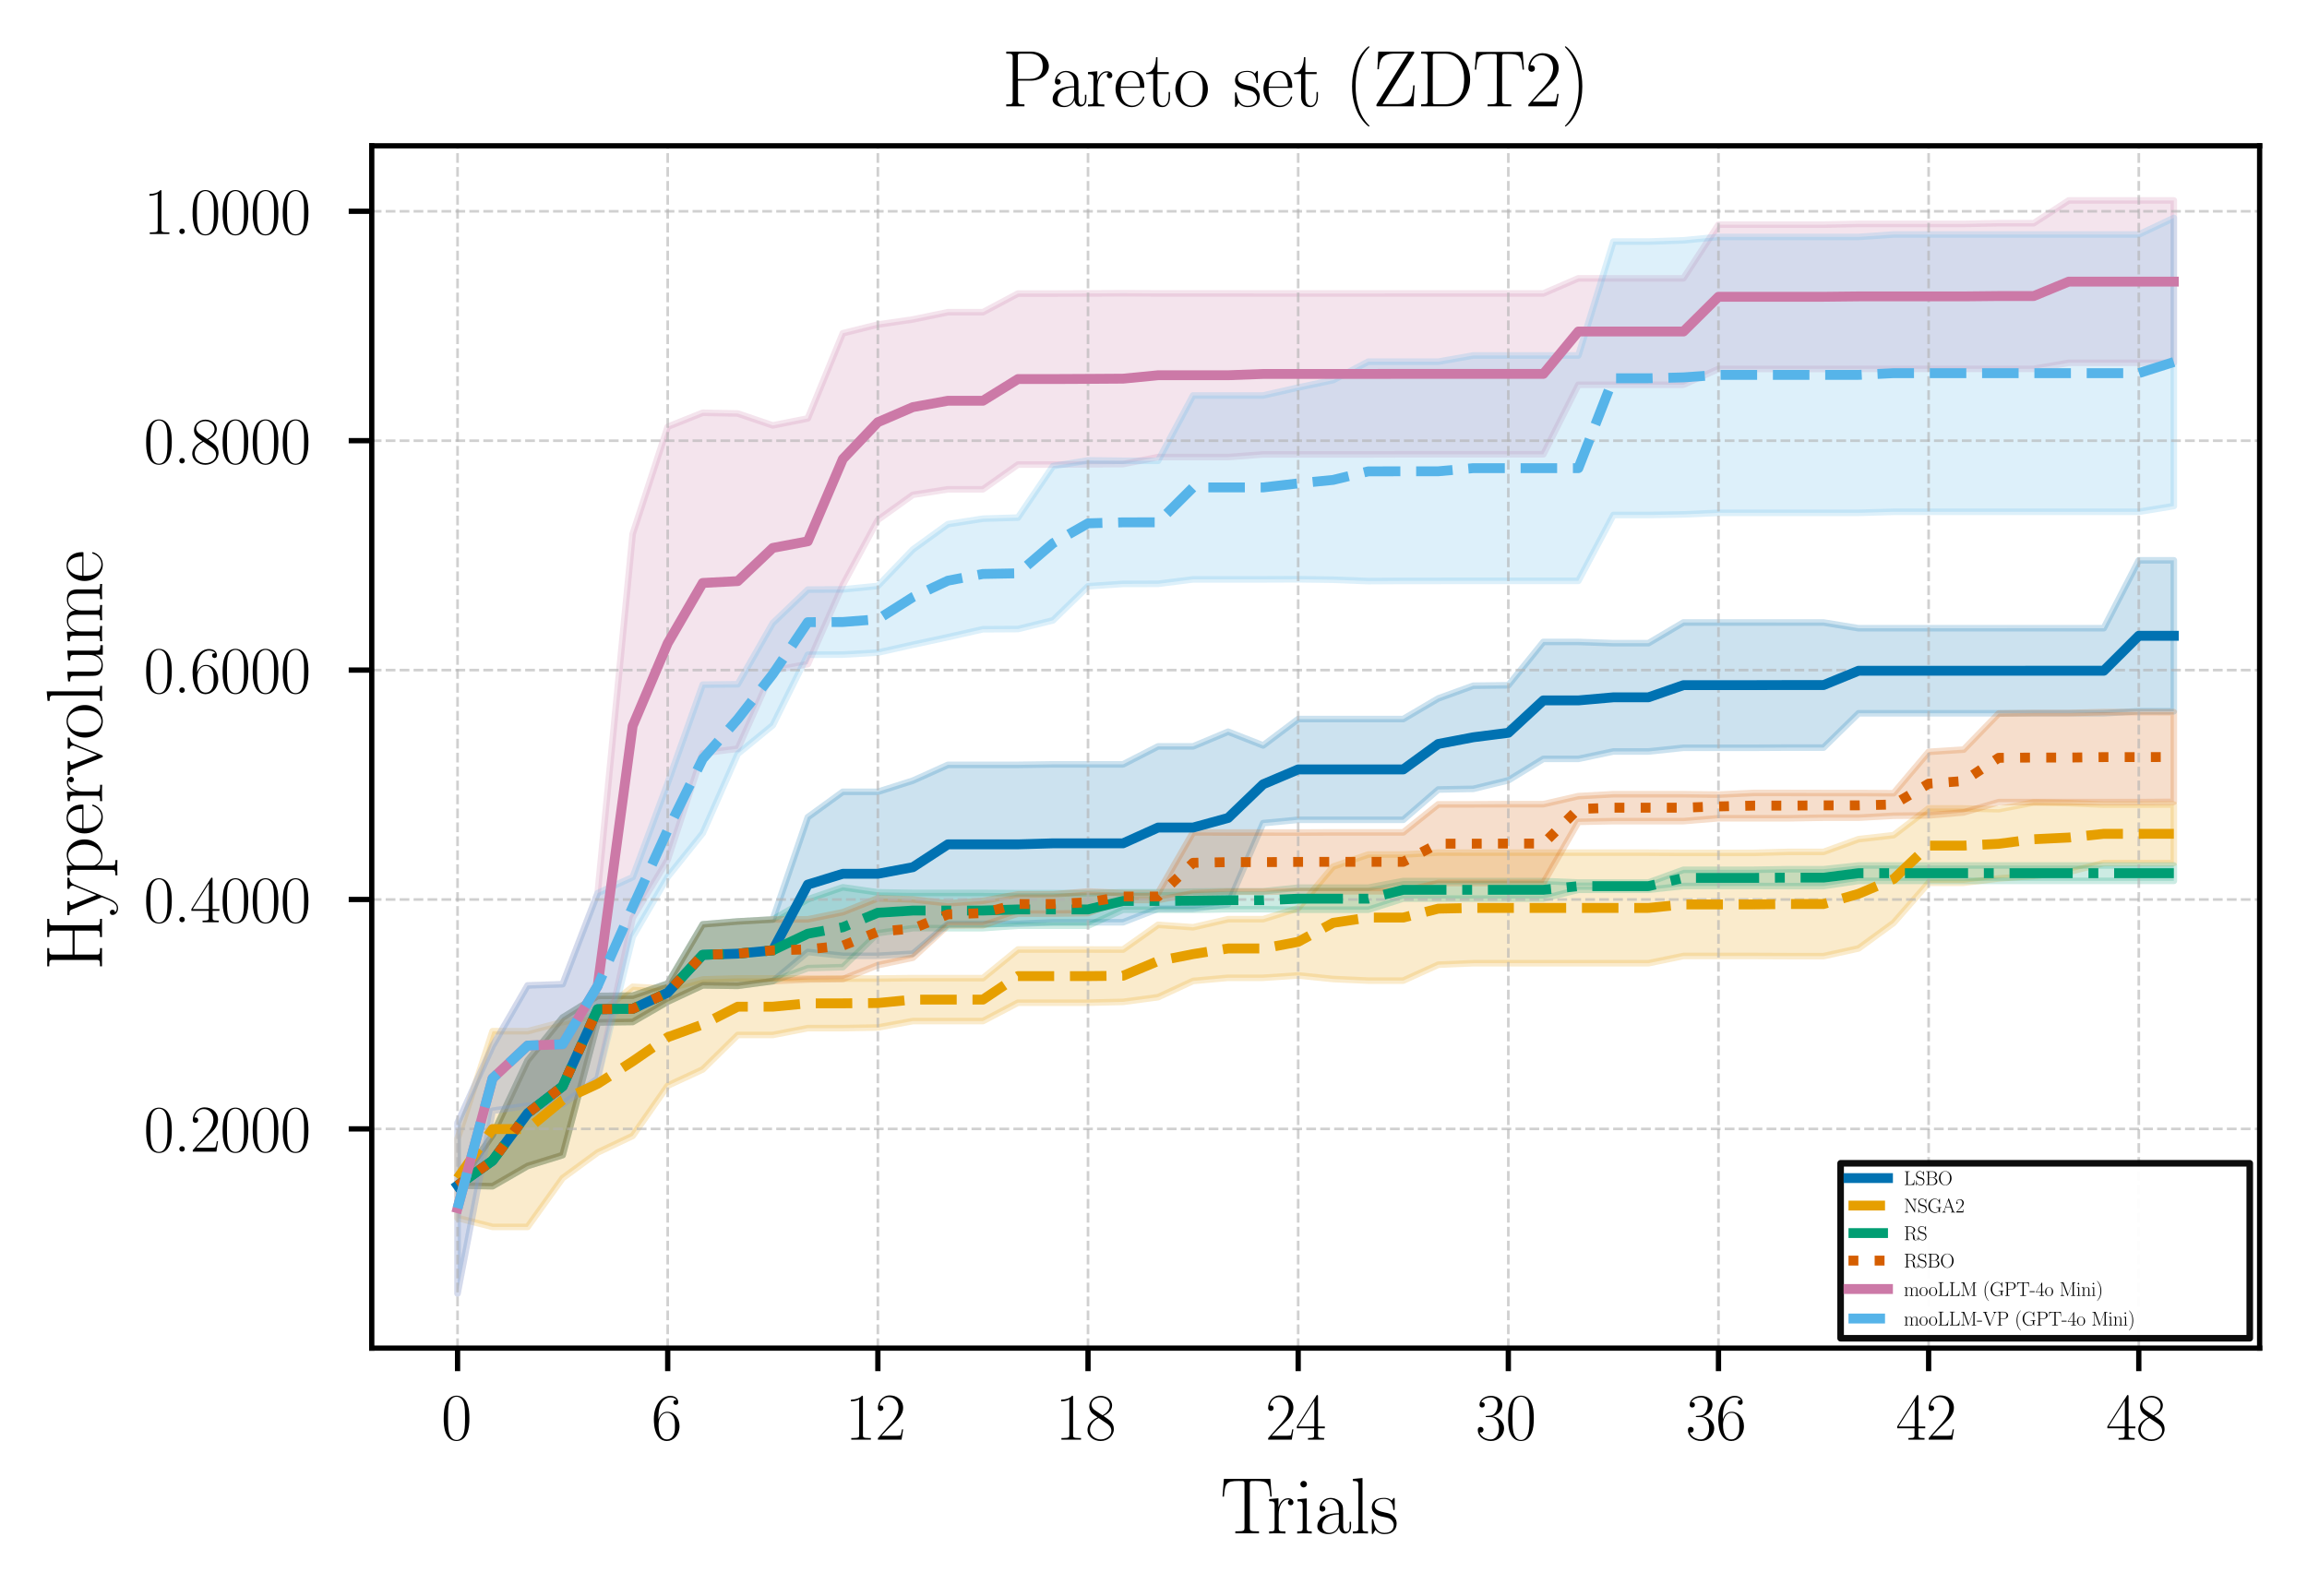 <?xml version="1.0" encoding="utf-8" standalone="no"?>
<!DOCTYPE svg PUBLIC "-//W3C//DTD SVG 1.1//EN"
  "http://www.w3.org/Graphics/SVG/1.1/DTD/svg11.dtd">
<svg xmlns:xlink="http://www.w3.org/1999/xlink" width="350.64pt" height="242.64pt" viewBox="0 0 350.64 242.64" xmlns="http://www.w3.org/2000/svg" version="1.1">
 <defs>
  <style type="text/css">*{stroke-linejoin: round; stroke-linecap: butt}</style>
 </defs>
 <g id="figure_1">
  <g id="patch_1">
   <path d="M 0 242.64 
L 350.64 242.64 
L 350.64 0 
L 0 0 
z
" style="fill: #ffffff"/>
  </g>
  <g id="axes_1">
   <g id="patch_2">
    <path d="M 56.501 204.958 
L 343.44 204.958 
L 343.44 22.166 
L 56.501 22.166 
z
" style="fill: #ffffff"/>
   </g>
   <g id="PolyCollection_1">
    <defs>
     <path id="m1db4c137aa" d="M 69.544 -62.404 
L 69.544 -62.404 
L 74.867 -62.299 
L 80.191 -65.372 
L 85.514 -67.026 
L 90.838 -87.194 
L 96.161 -87.269 
L 101.485 -90.353 
L 106.808 -92.836 
L 112.132 -92.763 
L 117.455 -93.475 
L 122.779 -97.913 
L 128.103 -97.334 
L 133.426 -97.334 
L 138.75 -97.64 
L 144.073 -102.187 
L 149.397 -102.187 
L 154.72 -102.187 
L 160.044 -102.424 
L 165.367 -102.424 
L 170.691 -102.424 
L 176.014 -104.487 
L 181.338 -104.487 
L 186.662 -105.177 
L 191.985 -117.5 
L 197.309 -118.004 
L 202.632 -118.004 
L 207.956 -118.004 
L 213.279 -118.004 
L 218.603 -122.612 
L 223.926 -122.713 
L 229.25 -124.008 
L 234.573 -127.27 
L 239.897 -127.27 
L 245.221 -128.393 
L 250.544 -128.393 
L 255.868 -128.953 
L 261.191 -128.953 
L 266.515 -128.953 
L 271.838 -128.983 
L 277.162 -128.983 
L 282.485 -134.201 
L 287.809 -134.201 
L 293.132 -134.201 
L 298.456 -134.201 
L 303.78 -134.201 
L 309.103 -134.201 
L 314.427 -134.201 
L 319.75 -134.201 
L 325.074 -134.51 
L 330.397 -134.51 
L 330.397 -157.453 
L 330.397 -157.453 
L 325.074 -157.453 
L 319.75 -147.135 
L 314.427 -147.135 
L 309.103 -147.135 
L 303.78 -147.129 
L 298.456 -147.129 
L 293.132 -147.129 
L 287.809 -147.129 
L 282.485 -147.129 
L 277.162 -147.998 
L 271.838 -147.998 
L 266.515 -148.004 
L 261.191 -148.004 
L 255.868 -148.004 
L 250.544 -144.855 
L 245.221 -144.855 
L 239.897 -145.043 
L 234.573 -145.043 
L 229.25 -138.453 
L 223.926 -138.388 
L 218.603 -136.456 
L 213.279 -133.32 
L 207.956 -133.32 
L 202.632 -133.32 
L 197.309 -133.32 
L 191.985 -129.311 
L 186.662 -131.396 
L 181.338 -129.166 
L 176.014 -129.166 
L 170.691 -126.432 
L 165.367 -126.432 
L 160.044 -126.432 
L 154.72 -126.356 
L 149.397 -126.356 
L 144.073 -126.356 
L 138.75 -123.956 
L 133.426 -122.262 
L 128.103 -122.262 
L 122.779 -118.394 
L 117.455 -102.85 
L 112.132 -102.551 
L 106.808 -102.109 
L 101.485 -93.102 
L 96.161 -91.265 
L 90.838 -91.226 
L 85.514 -87.941 
L 80.191 -81.406 
L 74.867 -70.076 
L 69.544 -62.404 
z
" style="stroke: #0072b2; stroke-opacity: 0.2"/>
    </defs>
    <g clip-path="url(#p8381205da1)">
     <use xlink:href="#m1db4c137aa" x="0" y="242.64" style="fill: #0072b2; fill-opacity: 0.2; stroke: #0072b2; stroke-opacity: 0.2"/>
    </g>
   </g>
   <g id="PolyCollection_2">
    <defs>
     <path id="m0c250d0a52" d="M 69.544 -69.524 
L 69.544 -57.465 
L 74.867 -56.11 
L 80.191 -56.11 
L 85.514 -63.529 
L 90.838 -67.427 
L 96.161 -69.948 
L 101.485 -77.585 
L 106.808 -80.054 
L 112.132 -85.294 
L 117.455 -85.294 
L 122.779 -86.332 
L 128.103 -86.332 
L 133.426 -86.426 
L 138.75 -87.407 
L 144.073 -87.407 
L 149.397 -87.407 
L 154.72 -90.2 
L 160.044 -90.2 
L 165.367 -90.2 
L 170.691 -90.323 
L 176.014 -91.036 
L 181.338 -93.505 
L 186.662 -93.987 
L 191.985 -93.987 
L 197.309 -94.344 
L 202.632 -93.798 
L 207.956 -93.557 
L 213.279 -93.557 
L 218.603 -95.975 
L 223.926 -96.201 
L 229.25 -96.201 
L 234.573 -96.201 
L 239.897 -96.201 
L 245.221 -96.201 
L 250.544 -96.201 
L 255.868 -97.3 
L 261.191 -97.3 
L 266.515 -97.3 
L 271.838 -97.278 
L 277.162 -97.278 
L 282.485 -98.451 
L 287.809 -102.336 
L 293.132 -108.432 
L 298.456 -108.432 
L 303.78 -109.092 
L 309.103 -109.466 
L 314.427 -110.076 
L 319.75 -111.43 
L 325.074 -111.43 
L 330.397 -111.433 
L 330.397 -120.323 
L 330.397 -120.323 
L 325.074 -120.315 
L 319.75 -120.315 
L 314.427 -120.534 
L 309.103 -120.634 
L 303.78 -119.616 
L 298.456 -119.729 
L 293.132 -119.729 
L 287.809 -115.668 
L 282.485 -115.06 
L 277.162 -113.125 
L 271.838 -113.125 
L 266.515 -112.974 
L 261.191 -112.974 
L 255.868 -112.974 
L 250.544 -113.007 
L 245.221 -113.007 
L 239.897 -113.007 
L 234.573 -113.007 
L 229.25 -113.007 
L 223.926 -113.007 
L 218.603 -113.018 
L 213.279 -112.723 
L 207.956 -112.723 
L 202.632 -110.889 
L 197.309 -104.563 
L 191.985 -102.894 
L 186.662 -102.894 
L 181.338 -101.666 
L 176.014 -102.036 
L 170.691 -98.271 
L 165.367 -98.281 
L 160.044 -98.281 
L 154.72 -98.281 
L 149.397 -93.931 
L 144.073 -93.931 
L 138.75 -93.931 
L 133.426 -93.872 
L 128.103 -93.869 
L 122.779 -93.869 
L 117.455 -93.891 
L 112.132 -93.891 
L 106.808 -93.729 
L 101.485 -92.324 
L 96.161 -92.618 
L 90.838 -88.313 
L 85.514 -87.26 
L 80.191 -85.866 
L 74.867 -85.866 
L 69.544 -69.524 
z
" style="stroke: #e69f00; stroke-opacity: 0.2"/>
    </defs>
    <g clip-path="url(#p8381205da1)">
     <use xlink:href="#m0c250d0a52" x="0" y="242.64" style="fill: #e69f00; fill-opacity: 0.2; stroke: #e69f00; stroke-opacity: 0.2"/>
    </g>
   </g>
   <g id="PolyCollection_3">
    <defs>
     <path id="me6d1996ab1" d="M 69.544 -62.404 
L 69.544 -62.404 
L 74.867 -62.299 
L 80.191 -65.372 
L 85.514 -67.026 
L 90.838 -87.194 
L 96.161 -87.269 
L 101.485 -90.353 
L 106.808 -92.836 
L 112.132 -92.763 
L 117.455 -93.475 
L 122.779 -95.453 
L 128.103 -95.603 
L 133.426 -100.771 
L 138.75 -101.527 
L 144.073 -101.527 
L 149.397 -101.533 
L 154.72 -101.904 
L 160.044 -101.904 
L 165.367 -101.904 
L 170.691 -104.336 
L 176.014 -104.336 
L 181.338 -104.321 
L 186.662 -104.411 
L 191.985 -104.411 
L 197.309 -104.332 
L 202.632 -104.332 
L 207.956 -104.332 
L 213.279 -106.026 
L 218.603 -106.026 
L 223.926 -106.026 
L 229.25 -106.026 
L 234.573 -106.026 
L 239.897 -107.366 
L 245.221 -107.366 
L 250.544 -107.366 
L 255.868 -107.942 
L 261.191 -107.942 
L 266.515 -107.942 
L 271.838 -107.928 
L 277.162 -107.928 
L 282.485 -108.72 
L 287.809 -108.72 
L 293.132 -108.72 
L 298.456 -108.72 
L 303.78 -108.72 
L 309.103 -108.72 
L 314.427 -108.72 
L 319.75 -108.72 
L 325.074 -108.72 
L 330.397 -108.72 
L 330.397 -111.055 
L 330.397 -111.055 
L 325.074 -111.055 
L 319.75 -111.055 
L 314.427 -111.055 
L 309.103 -111.055 
L 303.78 -111.055 
L 298.456 -111.055 
L 293.132 -111.055 
L 287.809 -111.055 
L 282.485 -111.055 
L 277.162 -110.49 
L 271.838 -110.49 
L 266.515 -110.404 
L 261.191 -110.404 
L 255.868 -110.404 
L 250.544 -108.464 
L 245.221 -108.464 
L 239.897 -108.464 
L 234.573 -108.694 
L 229.25 -108.694 
L 223.926 -108.694 
L 218.603 -108.694 
L 213.279 -108.694 
L 207.956 -107.688 
L 202.632 -107.688 
L 197.309 -107.688 
L 191.985 -107.14 
L 186.662 -107.14 
L 181.338 -107.089 
L 176.014 -106.993 
L 170.691 -106.993 
L 165.367 -106.85 
L 160.044 -106.85 
L 154.72 -106.85 
L 149.397 -106.887 
L 144.073 -106.888 
L 138.75 -106.888 
L 133.426 -106.976 
L 128.103 -107.743 
L 122.779 -105.916 
L 117.455 -102.85 
L 112.132 -102.551 
L 106.808 -102.109 
L 101.485 -93.102 
L 96.161 -91.265 
L 90.838 -91.226 
L 85.514 -87.941 
L 80.191 -81.406 
L 74.867 -70.076 
L 69.544 -62.404 
z
" style="stroke: #009e73; stroke-opacity: 0.2"/>
    </defs>
    <g clip-path="url(#p8381205da1)">
     <use xlink:href="#me6d1996ab1" x="0" y="242.64" style="fill: #009e73; fill-opacity: 0.2; stroke: #009e73; stroke-opacity: 0.2"/>
    </g>
   </g>
   <g id="PolyCollection_4">
    <defs>
     <path id="m0cca7a8710" d="M 69.544 -62.404 
L 69.544 -62.404 
L 74.867 -62.299 
L 80.191 -65.372 
L 85.514 -67.026 
L 90.838 -87.194 
L 96.161 -87.269 
L 101.485 -90.353 
L 106.808 -92.836 
L 112.132 -92.763 
L 117.455 -93.475 
L 122.779 -93.731 
L 128.103 -93.794 
L 133.426 -95.907 
L 138.75 -97.038 
L 144.073 -101.957 
L 149.397 -101.969 
L 154.72 -103.747 
L 160.044 -103.747 
L 165.367 -103.812 
L 170.691 -105.81 
L 176.014 -105.81 
L 181.338 -106.836 
L 186.662 -107.067 
L 191.985 -107.067 
L 197.309 -107.143 
L 202.632 -107.14 
L 207.956 -107.14 
L 213.279 -107.14 
L 218.603 -108.399 
L 223.926 -108.399 
L 229.25 -108.409 
L 234.573 -108.409 
L 239.897 -117.694 
L 245.221 -117.801 
L 250.544 -117.801 
L 255.868 -117.801 
L 261.191 -118.245 
L 266.515 -118.237 
L 271.838 -118.237 
L 277.162 -118.328 
L 282.485 -118.328 
L 287.809 -118.622 
L 293.132 -118.671 
L 298.456 -119.129 
L 303.78 -120.693 
L 309.103 -120.693 
L 314.427 -120.693 
L 319.75 -120.693 
L 325.074 -120.693 
L 330.397 -120.733 
L 330.397 -134.369 
L 330.397 -134.369 
L 325.074 -134.375 
L 319.75 -134.375 
L 314.427 -134.238 
L 309.103 -134.238 
L 303.78 -134.163 
L 298.456 -128.673 
L 293.132 -128.332 
L 287.809 -122.042 
L 282.485 -122.075 
L 277.162 -122.075 
L 271.838 -122.086 
L 266.515 -122.086 
L 261.191 -121.832 
L 255.868 -121.894 
L 250.544 -121.894 
L 245.221 -121.894 
L 239.897 -121.601 
L 234.573 -120.379 
L 229.25 -120.379 
L 223.926 -120.355 
L 218.603 -120.355 
L 213.279 -116.09 
L 207.956 -116.09 
L 202.632 -116.09 
L 197.309 -116.063 
L 191.985 -116.071 
L 186.662 -116.071 
L 181.338 -116.096 
L 176.014 -106.87 
L 170.691 -106.87 
L 165.367 -107.109 
L 160.044 -106.66 
L 154.72 -106.66 
L 149.397 -105.679 
L 144.073 -105.303 
L 138.75 -105.897 
L 133.426 -106.075 
L 128.103 -103.955 
L 122.779 -102.872 
L 117.455 -102.85 
L 112.132 -102.551 
L 106.808 -102.109 
L 101.485 -93.102 
L 96.161 -91.265 
L 90.838 -91.226 
L 85.514 -87.941 
L 80.191 -81.406 
L 74.867 -70.076 
L 69.544 -62.404 
z
" style="stroke: #d55e00; stroke-opacity: 0.2"/>
    </defs>
    <g clip-path="url(#p8381205da1)">
     <use xlink:href="#m0cca7a8710" x="0" y="242.64" style="fill: #d55e00; fill-opacity: 0.2; stroke: #d55e00; stroke-opacity: 0.2"/>
    </g>
   </g>
   <g id="PolyCollection_5">
    <defs>
     <path id="me7a221b91e" d="M 69.544 -71.924 
L 69.544 -45.991 
L 74.867 -73.777 
L 80.191 -74.528 
L 85.514 -74.761 
L 90.838 -78.654 
L 96.161 -103.108 
L 101.485 -111.935 
L 106.808 -128.141 
L 112.132 -128.809 
L 117.455 -140.715 
L 122.779 -141.668 
L 128.103 -153.725 
L 133.426 -163.603 
L 138.75 -167.416 
L 144.073 -168.254 
L 149.397 -168.254 
L 154.72 -172.013 
L 160.044 -172.013 
L 165.367 -172.045 
L 170.691 -172.088 
L 176.014 -173.148 
L 181.338 -173.148 
L 186.662 -173.148 
L 191.985 -173.557 
L 197.309 -173.557 
L 202.632 -173.557 
L 207.956 -173.557 
L 213.279 -173.572 
L 218.603 -173.572 
L 223.926 -173.572 
L 229.25 -173.572 
L 234.573 -173.572 
L 239.897 -184.151 
L 245.221 -184.151 
L 250.544 -184.151 
L 255.868 -184.151 
L 261.191 -186.555 
L 266.515 -186.555 
L 271.838 -186.555 
L 277.162 -186.555 
L 282.485 -186.557 
L 287.809 -186.557 
L 293.132 -186.557 
L 298.456 -186.557 
L 303.78 -186.559 
L 309.103 -186.559 
L 314.427 -187.487 
L 319.75 -187.487 
L 325.074 -187.487 
L 330.397 -187.487 
L 330.397 -212.165 
L 330.397 -212.165 
L 325.074 -212.165 
L 319.75 -212.165 
L 314.427 -212.165 
L 309.103 -208.704 
L 303.78 -208.704 
L 298.456 -208.599 
L 293.132 -208.599 
L 287.809 -208.599 
L 282.485 -208.599 
L 277.162 -208.486 
L 271.838 -208.486 
L 266.515 -208.486 
L 261.191 -208.486 
L 255.868 -200.329 
L 250.544 -200.329 
L 245.221 -200.329 
L 239.897 -200.329 
L 234.573 -198.029 
L 229.25 -198.029 
L 223.926 -198.029 
L 218.603 -198.029 
L 213.279 -198.029 
L 207.956 -198.021 
L 202.632 -198.021 
L 197.309 -198.021 
L 191.985 -198.021 
L 186.662 -198.034 
L 181.338 -198.034 
L 176.014 -198.034 
L 170.691 -198.055 
L 165.367 -198.028 
L 160.044 -198.008 
L 154.72 -198.008 
L 149.397 -195.174 
L 144.073 -195.174 
L 138.75 -194.073 
L 133.426 -193.299 
L 128.103 -191.976 
L 122.779 -179.025 
L 117.455 -177.962 
L 112.132 -179.774 
L 106.808 -179.886 
L 101.485 -177.757 
L 96.161 -161.461 
L 90.838 -106.858 
L 85.514 -93.008 
L 80.191 -92.823 
L 74.867 -83.608 
L 69.544 -71.924 
z
" style="stroke: #cc79a7; stroke-opacity: 0.2"/>
    </defs>
    <g clip-path="url(#p8381205da1)">
     <use xlink:href="#me7a221b91e" x="0" y="242.64" style="fill: #cc79a7; fill-opacity: 0.2; stroke: #cc79a7; stroke-opacity: 0.2"/>
    </g>
   </g>
   <g id="PolyCollection_6">
    <defs>
     <path id="m4fda96c567" d="M 69.544 -71.924 
L 69.544 -45.991 
L 74.867 -73.777 
L 80.191 -74.528 
L 85.514 -74.761 
L 90.838 -78.654 
L 96.161 -100.206 
L 101.485 -109.331 
L 106.808 -115.975 
L 112.132 -128.029 
L 117.455 -132.386 
L 122.779 -143.098 
L 128.103 -143.121 
L 133.426 -143.427 
L 138.75 -144.623 
L 144.073 -145.771 
L 149.397 -146.976 
L 154.72 -147.006 
L 160.044 -148.327 
L 165.367 -153.508 
L 170.691 -153.869 
L 176.014 -153.88 
L 181.338 -154.557 
L 186.662 -154.557 
L 191.985 -154.557 
L 197.309 -154.577 
L 202.632 -154.504 
L 207.956 -154.295 
L 213.279 -154.324 
L 218.603 -154.325 
L 223.926 -154.334 
L 229.25 -154.334 
L 234.573 -154.334 
L 239.897 -154.334 
L 245.221 -164.346 
L 250.544 -164.346 
L 255.868 -164.435 
L 261.191 -164.672 
L 266.515 -164.672 
L 271.838 -164.672 
L 277.162 -164.672 
L 282.485 -164.672 
L 287.809 -164.829 
L 293.132 -164.829 
L 298.456 -164.829 
L 303.78 -164.829 
L 309.103 -164.829 
L 314.427 -164.829 
L 319.75 -164.829 
L 325.074 -164.829 
L 330.397 -165.702 
L 330.397 -209.508 
L 330.397 -209.508 
L 325.074 -206.988 
L 319.75 -206.988 
L 314.427 -206.988 
L 309.103 -206.988 
L 303.78 -206.988 
L 298.456 -206.988 
L 293.132 -206.988 
L 287.809 -206.988 
L 282.485 -206.619 
L 277.162 -206.619 
L 271.838 -206.619 
L 266.515 -206.619 
L 261.191 -206.619 
L 255.868 -206.098 
L 250.544 -205.913 
L 245.221 -205.913 
L 239.897 -188.6 
L 234.573 -188.6 
L 229.25 -188.6 
L 223.926 -188.6 
L 218.603 -187.655 
L 213.279 -187.655 
L 207.956 -187.658 
L 202.632 -184.853 
L 197.309 -183.725 
L 191.985 -182.517 
L 186.662 -182.517 
L 181.338 -182.517 
L 176.014 -172.584 
L 170.691 -172.586 
L 165.367 -172.648 
L 160.044 -171.773 
L 154.72 -163.949 
L 149.397 -163.785 
L 144.073 -162.952 
L 138.75 -159.097 
L 133.426 -153.559 
L 128.103 -153.033 
L 122.779 -153.001 
L 117.455 -147.907 
L 112.132 -138.609 
L 106.808 -138.551 
L 101.485 -123.591 
L 96.161 -109.283 
L 90.838 -106.858 
L 85.514 -93.008 
L 80.191 -92.823 
L 74.867 -83.608 
L 69.544 -71.924 
z
" style="stroke: #56b4e9; stroke-opacity: 0.2"/>
    </defs>
    <g clip-path="url(#p8381205da1)">
     <use xlink:href="#m4fda96c567" x="0" y="242.64" style="fill: #56b4e9; fill-opacity: 0.2; stroke: #56b4e9; stroke-opacity: 0.2"/>
    </g>
   </g>
   <g id="matplotlib.axis_1">
    <g id="xtick_1">
     <g id="line2d_1">
      <path d="M 69.544 204.958 
L 69.544 22.166 
" clip-path="url(#p8381205da1)" style="fill: none; stroke-dasharray: 1.48,0.64; stroke-dashoffset: 0; stroke: #b0b0b0; stroke-opacity: 0.6; stroke-width: 0.4"/>
     </g>
     <g id="line2d_2">
      <defs>
       <path id="m870bbd72af" d="M 0 0 
L 0 3.5 
" style="stroke: #000000; stroke-width: 0.8"/>
      </defs>
      <g>
       <use xlink:href="#m870bbd72af" x="69.544" y="204.958" style="stroke: #000000; stroke-width: 0.8"/>
      </g>
     </g>
     <g id="text_1">
      <!-- $\mathdefault{0}$ -->
      <g transform="translate(67.053 218.876) scale(0.1 -0.1)">
       <defs>
        <path id="CMR17-30" d="M 2688 2025 
C 2688 2416 2682 3080 2413 3591 
C 2176 4039 1798 4198 1466 4198 
C 1158 4198 768 4058 525 3597 
C 269 3118 243 2524 243 2025 
C 243 1661 250 1106 448 619 
C 723 -39 1216 -128 1466 -128 
C 1760 -128 2208 -7 2470 600 
C 2662 1042 2688 1559 2688 2025 
z
M 1466 -26 
C 1056 -26 813 325 723 812 
C 653 1188 653 1738 653 2096 
C 653 2588 653 2997 736 3387 
C 858 3929 1216 4096 1466 4096 
C 1728 4096 2067 3923 2189 3400 
C 2272 3036 2278 2607 2278 2096 
C 2278 1680 2278 1169 2202 792 
C 2067 95 1690 -26 1466 -26 
z
" transform="scale(0.016)"/>
       </defs>
       <use xlink:href="#CMR17-30" transform="scale(0.996)"/>
      </g>
     </g>
    </g>
    <g id="xtick_2">
     <g id="line2d_3">
      <path d="M 101.485 204.958 
L 101.485 22.166 
" clip-path="url(#p8381205da1)" style="fill: none; stroke-dasharray: 1.48,0.64; stroke-dashoffset: 0; stroke: #b0b0b0; stroke-opacity: 0.6; stroke-width: 0.4"/>
     </g>
     <g id="line2d_4">
      <g>
       <use xlink:href="#m870bbd72af" x="101.485" y="204.958" style="stroke: #000000; stroke-width: 0.8"/>
      </g>
     </g>
     <g id="text_2">
      <!-- $\mathdefault{6}$ -->
      <g transform="translate(98.994 218.876) scale(0.1 -0.1)">
       <defs>
        <path id="CMR17-36" d="M 678 2176 
C 678 3690 1395 4032 1811 4032 
C 1946 4032 2272 4009 2400 3776 
C 2298 3776 2106 3776 2106 3553 
C 2106 3381 2246 3323 2336 3323 
C 2394 3323 2566 3348 2566 3560 
C 2566 3954 2246 4179 1805 4179 
C 1043 4179 243 3390 243 1984 
C 243 253 966 -128 1478 -128 
C 2099 -128 2688 427 2688 1283 
C 2688 2081 2170 2662 1517 2662 
C 1126 2662 838 2407 678 1960 
L 678 2176 
z
M 1478 25 
C 691 25 691 1200 691 1436 
C 691 1896 909 2560 1504 2560 
C 1613 2560 1926 2560 2138 2120 
C 2253 1870 2253 1609 2253 1289 
C 2253 944 2253 690 2118 434 
C 1978 171 1773 25 1478 25 
z
" transform="scale(0.016)"/>
       </defs>
       <use xlink:href="#CMR17-36" transform="scale(0.996)"/>
      </g>
     </g>
    </g>
    <g id="xtick_3">
     <g id="line2d_5">
      <path d="M 133.426 204.958 
L 133.426 22.166 
" clip-path="url(#p8381205da1)" style="fill: none; stroke-dasharray: 1.48,0.64; stroke-dashoffset: 0; stroke: #b0b0b0; stroke-opacity: 0.6; stroke-width: 0.4"/>
     </g>
     <g id="line2d_6">
      <g>
       <use xlink:href="#m870bbd72af" x="133.426" y="204.958" style="stroke: #000000; stroke-width: 0.8"/>
      </g>
     </g>
     <g id="text_3">
      <!-- $\mathdefault{12}$ -->
      <g transform="translate(128.445 218.876) scale(0.1 -0.1)">
       <defs>
        <path id="CMR17-31" d="M 1702 4058 
C 1702 4192 1696 4192 1606 4192 
C 1357 3916 979 3827 621 3827 
C 602 3827 570 3827 563 3808 
C 557 3795 557 3782 557 3648 
C 755 3648 1088 3686 1344 3839 
L 1344 461 
C 1344 236 1331 160 781 160 
L 589 160 
L 589 0 
C 896 0 1216 0 1523 0 
C 1830 0 2150 0 2458 0 
L 2458 160 
L 2266 160 
C 1715 160 1702 230 1702 458 
L 1702 4058 
z
" transform="scale(0.016)"/>
        <path id="CMR17-32" d="M 2669 989 
L 2554 989 
C 2490 536 2438 459 2413 420 
C 2381 369 1920 369 1830 369 
L 602 369 
C 832 619 1280 1072 1824 1597 
C 2214 1967 2669 2402 2669 3035 
C 2669 3790 2067 4224 1395 4224 
C 691 4224 262 3604 262 3030 
C 262 2780 448 2748 525 2748 
C 589 2748 781 2787 781 3010 
C 781 3207 614 3264 525 3264 
C 486 3264 448 3258 422 3245 
C 544 3790 915 4058 1306 4058 
C 1862 4058 2227 3617 2227 3035 
C 2227 2479 1901 2000 1536 1584 
L 262 146 
L 262 0 
L 2515 0 
L 2669 989 
z
" transform="scale(0.016)"/>
       </defs>
       <use xlink:href="#CMR17-31" transform="scale(0.996)"/>
       <use xlink:href="#CMR17-32" transform="translate(45.69 0) scale(0.996)"/>
      </g>
     </g>
    </g>
    <g id="xtick_4">
     <g id="line2d_7">
      <path d="M 165.367 204.958 
L 165.367 22.166 
" clip-path="url(#p8381205da1)" style="fill: none; stroke-dasharray: 1.48,0.64; stroke-dashoffset: 0; stroke: #b0b0b0; stroke-opacity: 0.6; stroke-width: 0.4"/>
     </g>
     <g id="line2d_8">
      <g>
       <use xlink:href="#m870bbd72af" x="165.367" y="204.958" style="stroke: #000000; stroke-width: 0.8"/>
      </g>
     </g>
     <g id="text_4">
      <!-- $\mathdefault{18}$ -->
      <g transform="translate(160.386 218.876) scale(0.1 -0.1)">
       <defs>
        <path id="CMR17-38" d="M 1741 2264 
C 2144 2467 2554 2773 2554 3263 
C 2554 3841 1990 4179 1472 4179 
C 890 4179 378 3759 378 3180 
C 378 3021 416 2747 666 2505 
C 730 2442 998 2251 1171 2130 
C 883 1983 211 1634 211 934 
C 211 279 838 -128 1459 -128 
C 2144 -128 2720 362 2720 1010 
C 2720 1590 2330 1857 2074 2029 
L 1741 2264 
z
M 902 2822 
C 851 2854 595 3051 595 3351 
C 595 3739 998 4032 1459 4032 
C 1965 4032 2336 3676 2336 3262 
C 2336 2669 1670 2331 1638 2331 
C 1632 2331 1626 2331 1574 2370 
L 902 2822 
z
M 2080 1519 
C 2176 1449 2483 1240 2483 851 
C 2483 381 2010 25 1472 25 
C 890 25 448 438 448 940 
C 448 1443 838 1862 1280 2060 
L 2080 1519 
z
" transform="scale(0.016)"/>
       </defs>
       <use xlink:href="#CMR17-31" transform="scale(0.996)"/>
       <use xlink:href="#CMR17-38" transform="translate(45.69 0) scale(0.996)"/>
      </g>
     </g>
    </g>
    <g id="xtick_5">
     <g id="line2d_9">
      <path d="M 197.309 204.958 
L 197.309 22.166 
" clip-path="url(#p8381205da1)" style="fill: none; stroke-dasharray: 1.48,0.64; stroke-dashoffset: 0; stroke: #b0b0b0; stroke-opacity: 0.6; stroke-width: 0.4"/>
     </g>
     <g id="line2d_10">
      <g>
       <use xlink:href="#m870bbd72af" x="197.309" y="204.958" style="stroke: #000000; stroke-width: 0.8"/>
      </g>
     </g>
     <g id="text_5">
      <!-- $\mathdefault{24}$ -->
      <g transform="translate(192.327 218.876) scale(0.1 -0.1)">
       <defs>
        <path id="CMR17-34" d="M 2150 4122 
C 2150 4256 2144 4256 2029 4256 
L 128 1254 
L 128 1088 
L 1779 1088 
L 1779 457 
C 1779 224 1766 160 1318 160 
L 1197 160 
L 1197 0 
C 1402 0 1747 0 1965 0 
C 2182 0 2528 0 2733 0 
L 2733 160 
L 2611 160 
C 2163 160 2150 224 2150 457 
L 2150 1088 
L 2803 1088 
L 2803 1254 
L 2150 1254 
L 2150 4122 
z
M 1798 3703 
L 1798 1254 
L 256 1254 
L 1798 3703 
z
" transform="scale(0.016)"/>
       </defs>
       <use xlink:href="#CMR17-32" transform="scale(0.996)"/>
       <use xlink:href="#CMR17-34" transform="translate(45.69 0) scale(0.996)"/>
      </g>
     </g>
    </g>
    <g id="xtick_6">
     <g id="line2d_11">
      <path d="M 229.25 204.958 
L 229.25 22.166 
" clip-path="url(#p8381205da1)" style="fill: none; stroke-dasharray: 1.48,0.64; stroke-dashoffset: 0; stroke: #b0b0b0; stroke-opacity: 0.6; stroke-width: 0.4"/>
     </g>
     <g id="line2d_12">
      <g>
       <use xlink:href="#m870bbd72af" x="229.25" y="204.958" style="stroke: #000000; stroke-width: 0.8"/>
      </g>
     </g>
     <g id="text_6">
      <!-- $\mathdefault{30}$ -->
      <g transform="translate(224.269 218.876) scale(0.1 -0.1)">
       <defs>
        <path id="CMR17-33" d="M 1414 2157 
C 1984 2157 2234 1662 2234 1090 
C 2234 320 1824 25 1453 25 
C 1114 25 563 194 390 693 
C 422 680 454 680 486 680 
C 640 680 755 782 755 948 
C 755 1133 614 1216 486 1216 
C 378 1216 211 1165 211 926 
C 211 335 787 -128 1466 -128 
C 2176 -128 2720 430 2720 1085 
C 2720 1707 2208 2157 1600 2227 
C 2086 2328 2554 2756 2554 3329 
C 2554 3820 2048 4179 1472 4179 
C 890 4179 378 3829 378 3329 
C 378 3110 544 3072 627 3072 
C 762 3072 877 3155 877 3321 
C 877 3486 762 3569 627 3569 
C 602 3569 570 3569 544 3557 
C 730 3959 1235 4032 1459 4032 
C 1683 4032 2106 3925 2106 3320 
C 2106 3143 2080 2828 1862 2550 
C 1670 2304 1453 2304 1242 2284 
C 1210 2284 1062 2269 1037 2269 
C 992 2263 966 2257 966 2208 
C 966 2163 973 2157 1101 2157 
L 1414 2157 
z
" transform="scale(0.016)"/>
       </defs>
       <use xlink:href="#CMR17-33" transform="scale(0.996)"/>
       <use xlink:href="#CMR17-30" transform="translate(45.69 0) scale(0.996)"/>
      </g>
     </g>
    </g>
    <g id="xtick_7">
     <g id="line2d_13">
      <path d="M 261.191 204.958 
L 261.191 22.166 
" clip-path="url(#p8381205da1)" style="fill: none; stroke-dasharray: 1.48,0.64; stroke-dashoffset: 0; stroke: #b0b0b0; stroke-opacity: 0.6; stroke-width: 0.4"/>
     </g>
     <g id="line2d_14">
      <g>
       <use xlink:href="#m870bbd72af" x="261.191" y="204.958" style="stroke: #000000; stroke-width: 0.8"/>
      </g>
     </g>
     <g id="text_7">
      <!-- $\mathdefault{36}$ -->
      <g transform="translate(256.21 218.876) scale(0.1 -0.1)">
       <use xlink:href="#CMR17-33" transform="scale(0.996)"/>
       <use xlink:href="#CMR17-36" transform="translate(45.69 0) scale(0.996)"/>
      </g>
     </g>
    </g>
    <g id="xtick_8">
     <g id="line2d_15">
      <path d="M 293.132 204.958 
L 293.132 22.166 
" clip-path="url(#p8381205da1)" style="fill: none; stroke-dasharray: 1.48,0.64; stroke-dashoffset: 0; stroke: #b0b0b0; stroke-opacity: 0.6; stroke-width: 0.4"/>
     </g>
     <g id="line2d_16">
      <g>
       <use xlink:href="#m870bbd72af" x="293.132" y="204.958" style="stroke: #000000; stroke-width: 0.8"/>
      </g>
     </g>
     <g id="text_8">
      <!-- $\mathdefault{42}$ -->
      <g transform="translate(288.151 218.876) scale(0.1 -0.1)">
       <use xlink:href="#CMR17-34" transform="scale(0.996)"/>
       <use xlink:href="#CMR17-32" transform="translate(45.69 0) scale(0.996)"/>
      </g>
     </g>
    </g>
    <g id="xtick_9">
     <g id="line2d_17">
      <path d="M 325.074 204.958 
L 325.074 22.166 
" clip-path="url(#p8381205da1)" style="fill: none; stroke-dasharray: 1.48,0.64; stroke-dashoffset: 0; stroke: #b0b0b0; stroke-opacity: 0.6; stroke-width: 0.4"/>
     </g>
     <g id="line2d_18">
      <g>
       <use xlink:href="#m870bbd72af" x="325.074" y="204.958" style="stroke: #000000; stroke-width: 0.8"/>
      </g>
     </g>
     <g id="text_9">
      <!-- $\mathdefault{48}$ -->
      <g transform="translate(320.092 218.876) scale(0.1 -0.1)">
       <use xlink:href="#CMR17-34" transform="scale(0.996)"/>
       <use xlink:href="#CMR17-38" transform="translate(45.69 0) scale(0.996)"/>
      </g>
     </g>
    </g>
    <g id="text_10">
     <!-- Trials -->
     <g transform="translate(185.468 233.115) scale(0.12 -0.12)">
      <defs>
       <path id="CMR17-54" d="M 3981 4326 
L 288 4326 
L 179 2918 
L 294 2918 
C 378 3976 467 4160 1453 4160 
C 1568 4160 1754 4160 1805 4154 
C 1926 4135 1926 4058 1926 3912 
L 1926 459 
C 1926 230 1907 160 1376 160 
L 1197 160 
L 1197 0 
C 1504 0 1824 0 2138 0 
C 2451 0 2771 0 3078 0 
L 3078 160 
L 2899 160 
C 2368 160 2349 230 2349 459 
L 2349 3912 
C 2349 4052 2349 4129 2464 4154 
C 2515 4160 2701 4160 2816 4160 
C 3795 4160 3891 3976 3974 2918 
L 4090 2918 
L 3981 4326 
z
" transform="scale(0.016)"/>
       <path id="CMR17-72" d="M 960 1497 
C 960 2112 1222 2688 1702 2688 
C 1747 2688 1792 2682 1837 2662 
C 1837 2662 1696 2617 1696 2452 
C 1696 2298 1818 2234 1914 2234 
C 1990 2234 2131 2279 2131 2458 
C 2131 2663 1926 2790 1709 2790 
C 1222 2790 1011 2317 947 2093 
L 941 2093 
L 941 2790 
L 198 2720 
L 198 2554 
C 576 2554 634 2515 634 2208 
L 634 428 
C 634 184 608 153 198 153 
L 198 -13 
C 352 0 646 0 813 0 
C 998 0 1325 0 1498 -13 
L 1498 153 
C 1037 153 960 153 960 440 
L 960 1497 
z
" transform="scale(0.016)"/>
       <path id="CMR17-69" d="M 992 3909 
C 992 4049 877 4170 730 4170 
C 589 4170 467 4056 467 3909 
C 467 3769 582 3648 730 3648 
C 870 3648 992 3763 992 3909 
z
M 243 2706 
L 243 2541 
C 602 2541 653 2502 653 2197 
L 653 427 
C 653 184 627 153 218 153 
L 218 -13 
C 371 0 646 0 806 0 
C 960 0 1222 0 1370 -13 
L 1370 153 
C 992 153 979 191 979 420 
L 979 2776 
L 243 2706 
z
" transform="scale(0.016)"/>
       <path id="CMR17-61" d="M 2304 1653 
C 2304 2072 2304 2294 2035 2543 
C 1798 2752 1523 2816 1306 2816 
C 800 2816 435 2407 435 1971 
C 435 1728 627 1728 666 1728 
C 749 1728 896 1778 896 1954 
C 896 2112 774 2181 666 2181 
C 640 2181 608 2174 589 2168 
C 723 2592 1069 2714 1293 2714 
C 1613 2714 1965 2429 1965 1885 
L 1965 1600 
C 1587 1600 1133 1549 774 1357 
C 371 1133 256 813 256 570 
C 256 77 832 -64 1171 -64 
C 1523 -64 1850 139 1990 511 
C 2003 233 2182 -18 2464 -18 
C 2598 -18 2938 70 2938 567 
L 2938 920 
L 2822 920 
L 2822 562 
C 2822 178 2650 128 2566 128 
C 2304 128 2304 458 2304 738 
L 2304 1653 
z
M 1965 870 
C 1965 317 1568 38 1216 38 
C 896 38 646 275 646 570 
C 646 761 730 1100 1101 1305 
C 1408 1478 1760 1504 1965 1504 
L 1965 870 
z
" transform="scale(0.016)"/>
       <path id="CMR17-6c" d="M 979 4396 
L 218 4326 
L 218 4160 
C 595 4160 653 4122 653 3817 
L 653 426 
C 653 184 627 153 218 153 
L 218 -13 
C 371 0 653 0 813 0 
C 979 0 1261 0 1414 -13 
L 1414 153 
C 1005 153 979 178 979 426 
L 979 4396 
z
" transform="scale(0.016)"/>
       <path id="CMR17-73" d="M 1978 2697 
C 1978 2813 1971 2819 1933 2819 
C 1907 2819 1901 2813 1824 2717 
C 1805 2691 1747 2626 1728 2601 
C 1523 2819 1235 2819 1126 2819 
C 416 2819 160 2447 160 2076 
C 160 1498 813 1365 998 1325 
C 1402 1243 1542 1217 1677 1101 
C 1760 1025 1901 884 1901 654 
C 1901 384 1747 38 1158 38 
C 602 38 403 460 288 1021 
C 269 1110 269 1117 218 1117 
C 166 1117 160 1110 160 983 
L 160 63 
C 160 -51 166 -58 205 -58 
C 237 -58 243 -51 275 0 
C 314 57 410 211 448 276 
C 576 103 800 -64 1158 -64 
C 1792 -64 2131 283 2131 784 
C 2131 1112 1958 1285 1875 1362 
C 1683 1561 1459 1606 1190 1657 
C 838 1735 390 1825 390 2217 
C 390 2383 480 2737 1126 2737 
C 1811 2737 1850 2094 1862 1888 
C 1869 1856 1901 1849 1920 1849 
C 1978 1849 1978 1869 1978 1978 
L 1978 2697 
z
" transform="scale(0.016)"/>
      </defs>
      <use xlink:href="#CMR17-54" transform="scale(0.996)"/>
      <use xlink:href="#CMR17-72" transform="translate(58.703 0) scale(0.996)"/>
      <use xlink:href="#CMR17-69" transform="translate(93.983 0) scale(0.996)"/>
      <use xlink:href="#CMR17-61" transform="translate(118.854 0) scale(0.996)"/>
      <use xlink:href="#CMR17-6c" transform="translate(164.545 0) scale(0.996)"/>
      <use xlink:href="#CMR17-73" transform="translate(189.416 0) scale(0.996)"/>
     </g>
    </g>
   </g>
   <g id="matplotlib.axis_2">
    <g id="ytick_1">
     <g id="line2d_19">
      <path d="M 56.501 171.627 
L 343.44 171.627 
" clip-path="url(#p8381205da1)" style="fill: none; stroke-dasharray: 1.48,0.64; stroke-dashoffset: 0; stroke: #b0b0b0; stroke-opacity: 0.6; stroke-width: 0.4"/>
     </g>
     <g id="line2d_20">
      <defs>
       <path id="m0bb01352e8" d="M 0 0 
L -3.5 0 
" style="stroke: #000000; stroke-width: 0.8"/>
      </defs>
      <g>
       <use xlink:href="#m0bb01352e8" x="56.501" y="171.627" style="stroke: #000000; stroke-width: 0.8"/>
      </g>
     </g>
     <g id="text_11">
      <!-- 0.2000 -->
      <g transform="translate(21.827 175.086) scale(0.1 -0.1)">
       <defs>
        <path id="CMR17-2e" d="M 1062 261 
C 1062 420 934 522 800 522 
C 672 522 538 420 538 261 
C 538 102 666 0 800 0 
C 928 0 1062 102 1062 261 
z
" transform="scale(0.016)"/>
       </defs>
       <use xlink:href="#CMR17-30" transform="scale(0.996)"/>
       <use xlink:href="#CMR17-2e" transform="translate(45.69 0) scale(0.996)"/>
       <use xlink:href="#CMR17-32" transform="translate(70.562 0) scale(0.996)"/>
       <use xlink:href="#CMR17-30" transform="translate(116.252 0) scale(0.996)"/>
       <use xlink:href="#CMR17-30" transform="translate(161.942 0) scale(0.996)"/>
       <use xlink:href="#CMR17-30" transform="translate(207.633 0) scale(0.996)"/>
      </g>
     </g>
    </g>
    <g id="ytick_2">
     <g id="line2d_21">
      <path d="M 56.501 136.751 
L 343.44 136.751 
" clip-path="url(#p8381205da1)" style="fill: none; stroke-dasharray: 1.48,0.64; stroke-dashoffset: 0; stroke: #b0b0b0; stroke-opacity: 0.6; stroke-width: 0.4"/>
     </g>
     <g id="line2d_22">
      <g>
       <use xlink:href="#m0bb01352e8" x="56.501" y="136.751" style="stroke: #000000; stroke-width: 0.8"/>
      </g>
     </g>
     <g id="text_12">
      <!-- 0.4000 -->
      <g transform="translate(21.827 140.21) scale(0.1 -0.1)">
       <use xlink:href="#CMR17-30" transform="scale(0.996)"/>
       <use xlink:href="#CMR17-2e" transform="translate(45.69 0) scale(0.996)"/>
       <use xlink:href="#CMR17-34" transform="translate(70.562 0) scale(0.996)"/>
       <use xlink:href="#CMR17-30" transform="translate(116.252 0) scale(0.996)"/>
       <use xlink:href="#CMR17-30" transform="translate(161.942 0) scale(0.996)"/>
       <use xlink:href="#CMR17-30" transform="translate(207.633 0) scale(0.996)"/>
      </g>
     </g>
    </g>
    <g id="ytick_3">
     <g id="line2d_23">
      <path d="M 56.501 101.874 
L 343.44 101.874 
" clip-path="url(#p8381205da1)" style="fill: none; stroke-dasharray: 1.48,0.64; stroke-dashoffset: 0; stroke: #b0b0b0; stroke-opacity: 0.6; stroke-width: 0.4"/>
     </g>
     <g id="line2d_24">
      <g>
       <use xlink:href="#m0bb01352e8" x="56.501" y="101.874" style="stroke: #000000; stroke-width: 0.8"/>
      </g>
     </g>
     <g id="text_13">
      <!-- 0.6000 -->
      <g transform="translate(21.827 105.333) scale(0.1 -0.1)">
       <use xlink:href="#CMR17-30" transform="scale(0.996)"/>
       <use xlink:href="#CMR17-2e" transform="translate(45.69 0) scale(0.996)"/>
       <use xlink:href="#CMR17-36" transform="translate(70.562 0) scale(0.996)"/>
       <use xlink:href="#CMR17-30" transform="translate(116.252 0) scale(0.996)"/>
       <use xlink:href="#CMR17-30" transform="translate(161.942 0) scale(0.996)"/>
       <use xlink:href="#CMR17-30" transform="translate(207.633 0) scale(0.996)"/>
      </g>
     </g>
    </g>
    <g id="ytick_4">
     <g id="line2d_25">
      <path d="M 56.501 66.998 
L 343.44 66.998 
" clip-path="url(#p8381205da1)" style="fill: none; stroke-dasharray: 1.48,0.64; stroke-dashoffset: 0; stroke: #b0b0b0; stroke-opacity: 0.6; stroke-width: 0.4"/>
     </g>
     <g id="line2d_26">
      <g>
       <use xlink:href="#m0bb01352e8" x="56.501" y="66.998" style="stroke: #000000; stroke-width: 0.8"/>
      </g>
     </g>
     <g id="text_14">
      <!-- 0.8000 -->
      <g transform="translate(21.827 70.457) scale(0.1 -0.1)">
       <use xlink:href="#CMR17-30" transform="scale(0.996)"/>
       <use xlink:href="#CMR17-2e" transform="translate(45.69 0) scale(0.996)"/>
       <use xlink:href="#CMR17-38" transform="translate(70.562 0) scale(0.996)"/>
       <use xlink:href="#CMR17-30" transform="translate(116.252 0) scale(0.996)"/>
       <use xlink:href="#CMR17-30" transform="translate(161.942 0) scale(0.996)"/>
       <use xlink:href="#CMR17-30" transform="translate(207.633 0) scale(0.996)"/>
      </g>
     </g>
    </g>
    <g id="ytick_5">
     <g id="line2d_27">
      <path d="M 56.501 32.121 
L 343.44 32.121 
" clip-path="url(#p8381205da1)" style="fill: none; stroke-dasharray: 1.48,0.64; stroke-dashoffset: 0; stroke: #b0b0b0; stroke-opacity: 0.6; stroke-width: 0.4"/>
     </g>
     <g id="line2d_28">
      <g>
       <use xlink:href="#m0bb01352e8" x="56.501" y="32.121" style="stroke: #000000; stroke-width: 0.8"/>
      </g>
     </g>
     <g id="text_15">
      <!-- 1.0000 -->
      <g transform="translate(21.827 35.581) scale(0.1 -0.1)">
       <use xlink:href="#CMR17-31" transform="scale(0.996)"/>
       <use xlink:href="#CMR17-2e" transform="translate(45.69 0) scale(0.996)"/>
       <use xlink:href="#CMR17-30" transform="translate(70.562 0) scale(0.996)"/>
       <use xlink:href="#CMR17-30" transform="translate(116.252 0) scale(0.996)"/>
       <use xlink:href="#CMR17-30" transform="translate(161.942 0) scale(0.996)"/>
       <use xlink:href="#CMR17-30" transform="translate(207.633 0) scale(0.996)"/>
      </g>
     </g>
    </g>
    <g id="text_16">
     <!-- Hypervolume -->
     <g transform="translate(15.502 147.54) rotate(-90) scale(0.12 -0.12)">
      <defs>
       <path id="CMR17-48" d="M 3590 3905 
C 3590 4192 3661 4192 4102 4192 
L 4102 4352 
C 3917 4352 3578 4352 3379 4352 
C 3181 4352 2842 4352 2656 4352 
L 2656 4192 
C 3098 4192 3168 4192 3168 3904 
L 3168 2341 
L 1261 2341 
L 1261 3904 
C 1261 4192 1331 4192 1773 4192 
L 1773 4352 
C 1587 4352 1248 4352 1050 4352 
C 851 4352 512 4352 326 4352 
L 326 4192 
C 768 4192 838 4192 838 3905 
L 838 447 
C 838 160 768 160 326 160 
L 326 0 
C 512 0 851 0 1050 0 
C 1248 0 1587 0 1773 0 
L 1773 160 
C 1331 160 1261 160 1261 446 
L 1261 2176 
L 3168 2176 
L 3168 446 
C 3168 160 3098 160 2656 160 
L 2656 0 
C 2842 0 3181 0 3379 0 
C 3578 0 3917 0 4102 0 
L 4102 160 
C 3661 160 3590 160 3590 447 
L 3590 3905 
z
" transform="scale(0.016)"/>
       <path id="CMR17-79" d="M 2496 2197 
C 2656 2586 2944 2586 3034 2586 
L 3034 2752 
C 2912 2752 2752 2752 2630 2752 
C 2496 2752 2285 2752 2157 2758 
L 2157 2592 
C 2400 2573 2406 2394 2406 2343 
C 2406 2280 2394 2248 2362 2171 
L 1664 449 
L 902 2306 
C 870 2382 870 2426 870 2433 
C 870 2573 1018 2586 1171 2586 
L 1171 2758 
C 1018 2752 742 2752 582 2752 
C 410 2752 205 2752 64 2758 
L 64 2586 
C 410 2586 448 2554 531 2350 
L 1485 15 
C 1197 -738 1030 -1178 627 -1178 
C 557 -1178 397 -1159 282 -1044 
C 429 -1031 493 -942 493 -833 
C 493 -725 416 -629 288 -629 
C 147 -629 77 -725 77 -840 
C 77 -1095 339 -1280 627 -1280 
C 998 -1280 1229 -922 1357 -604 
L 2496 2197 
z
" transform="scale(0.016)"/>
       <path id="CMR17-70" d="M 1408 -1063 
C 998 -1063 973 -1037 973 -789 
L 973 402 
C 1158 134 1427 -38 1766 -38 
C 2406 -38 3053 523 3053 1388 
C 3053 2191 2496 2802 1837 2802 
C 1453 2802 1139 2592 960 2338 
L 960 2802 
L 198 2732 
L 198 2567 
C 576 2567 634 2528 634 2223 
L 634 -789 
C 634 -1031 608 -1063 198 -1063 
L 198 -1228 
C 352 -1216 634 -1216 800 -1216 
C 966 -1216 1254 -1216 1408 -1228 
L 1408 -1063 
z
M 973 2012 
C 973 2102 973 2235 1222 2471 
C 1254 2497 1472 2688 1792 2688 
C 2259 2688 2643 2108 2643 1382 
C 2643 656 2234 64 1728 64 
C 1498 64 1248 172 1056 472 
C 973 612 973 650 973 752 
L 973 2012 
z
" transform="scale(0.016)"/>
       <path id="CMR17-65" d="M 2438 1472 
C 2464 1498 2464 1511 2464 1576 
C 2464 2238 2118 2816 1389 2816 
C 710 2816 173 2169 173 1383 
C 173 551 781 -64 1459 -64 
C 2176 -64 2458 607 2458 740 
C 2458 784 2419 784 2406 784 
C 2362 784 2355 771 2330 696 
C 2189 265 1837 51 1504 51 
C 1229 51 954 203 781 480 
C 582 803 582 1176 582 1472 
L 2438 1472 
z
M 589 1568 
C 634 2505 1126 2714 1382 2714 
C 1818 2714 2112 2297 2118 1568 
L 589 1568 
z
" transform="scale(0.016)"/>
       <path id="CMR17-76" d="M 2502 2163 
C 2560 2304 2662 2560 3034 2560 
L 3034 2726 
C 2912 2726 2752 2726 2630 2726 
C 2496 2726 2285 2726 2157 2732 
L 2157 2566 
C 2317 2553 2406 2477 2406 2311 
C 2406 2253 2406 2240 2368 2151 
L 1664 377 
L 902 2286 
C 864 2369 864 2381 864 2407 
C 864 2560 1075 2560 1171 2560 
L 1171 2732 
C 1018 2726 736 2726 576 2726 
C 403 2726 205 2726 64 2732 
L 64 2560 
C 307 2560 442 2560 518 2362 
L 1446 44 
C 1485 -51 1491 -64 1549 -64 
C 1606 -64 1613 -51 1651 44 
L 2502 2163 
z
" transform="scale(0.016)"/>
       <path id="CMR17-6f" d="M 2758 1356 
C 2758 2176 2163 2816 1466 2816 
C 768 2816 173 2176 173 1356 
C 173 551 768 -64 1466 -64 
C 2163 -64 2758 551 2758 1356 
z
M 1466 51 
C 1165 51 909 230 762 480 
C 602 767 582 1126 582 1408 
C 582 1677 595 2010 762 2298 
C 890 2509 1139 2714 1466 2714 
C 1754 2714 1997 2554 2150 2330 
C 2349 2029 2349 1607 2349 1408 
C 2349 1158 2336 775 2163 467 
C 1984 173 1709 51 1466 51 
z
" transform="scale(0.016)"/>
       <path id="CMR17-75" d="M 1882 2693 
L 1882 2528 
C 2259 2528 2317 2489 2317 2186 
L 2317 1032 
C 2317 500 2029 38 1555 38 
C 1030 38 986 348 986 678 
L 986 2763 
L 211 2693 
L 211 2528 
C 467 2528 640 2528 646 2274 
L 646 1058 
C 646 633 646 361 813 183 
C 896 101 1056 -64 1517 -64 
C 2061 -64 2272 377 2323 506 
L 2330 506 
L 2330 -63 
L 3091 -63 
L 3091 128 
C 2714 128 2656 166 2656 473 
L 2656 2763 
L 1882 2693 
z
" transform="scale(0.016)"/>
       <path id="CMR17-6d" d="M 4326 1933 
C 4326 2252 4269 2790 3507 2790 
C 3072 2790 2771 2496 2656 2151 
L 2650 2151 
C 2573 2676 2195 2790 1837 2790 
C 1331 2790 1069 2400 973 2144 
L 966 2144 
L 966 2790 
L 211 2720 
L 211 2554 
C 589 2554 646 2515 646 2208 
L 646 428 
C 646 184 621 153 211 153 
L 211 -13 
C 365 0 646 0 813 0 
C 979 0 1267 0 1421 -13 
L 1421 153 
C 1011 153 986 178 986 428 
L 986 1658 
C 986 2247 1344 2688 1792 2688 
C 2266 2688 2317 2266 2317 1958 
L 2317 428 
C 2317 184 2291 153 1882 153 
L 1882 -13 
C 2035 0 2317 0 2483 0 
C 2650 0 2938 0 3091 -13 
L 3091 153 
C 2682 153 2656 178 2656 428 
L 2656 1658 
C 2656 2247 3014 2688 3462 2688 
C 3936 2688 3987 2266 3987 1958 
L 3987 428 
C 3987 184 3962 153 3552 153 
L 3552 -13 
C 3706 0 3987 0 4154 0 
C 4320 0 4608 0 4762 -13 
L 4762 153 
C 4352 153 4326 178 4326 428 
L 4326 1933 
z
" transform="scale(0.016)"/>
      </defs>
      <use xlink:href="#CMR17-48" transform="scale(0.996)"/>
      <use xlink:href="#CMR17-79" transform="translate(69.072 0) scale(0.996)"/>
      <use xlink:href="#CMR17-70" transform="translate(117.365 0) scale(0.996)"/>
      <use xlink:href="#CMR17-65" transform="translate(170.863 0) scale(0.996)"/>
      <use xlink:href="#CMR17-72" transform="translate(211.349 0) scale(0.996)"/>
      <use xlink:href="#CMR17-76" transform="translate(246.63 0) scale(0.996)"/>
      <use xlink:href="#CMR17-6f" transform="translate(292.32 0) scale(0.996)"/>
      <use xlink:href="#CMR17-6c" transform="translate(338.011 0) scale(0.996)"/>
      <use xlink:href="#CMR17-75" transform="translate(362.882 0) scale(0.996)"/>
      <use xlink:href="#CMR17-6d" transform="translate(413.777 0) scale(0.996)"/>
      <use xlink:href="#CMR17-65" transform="translate(490.697 0) scale(0.996)"/>
     </g>
    </g>
   </g>
   <g id="line2d_29">
    <path d="M 69.544 180.236 
L 74.867 176.453 
L 80.191 169.251 
L 85.514 165.156 
L 90.838 153.43 
L 96.161 153.373 
L 101.485 150.913 
L 106.808 145.168 
L 112.132 144.983 
L 117.455 144.478 
L 122.779 134.486 
L 128.103 132.842 
L 133.426 132.842 
L 138.75 131.842 
L 144.073 128.368 
L 149.397 128.368 
L 154.72 128.368 
L 160.044 128.212 
L 165.367 128.212 
L 170.691 128.212 
L 176.014 125.814 
L 181.338 125.814 
L 186.662 124.354 
L 191.985 119.234 
L 197.309 116.978 
L 202.632 116.978 
L 207.956 116.978 
L 213.279 116.978 
L 218.603 113.106 
L 223.926 112.089 
L 229.25 111.409 
L 234.573 106.484 
L 239.897 106.484 
L 245.221 106.016 
L 250.544 106.016 
L 255.868 104.162 
L 261.191 104.162 
L 266.515 104.162 
L 271.838 104.149 
L 277.162 104.149 
L 282.485 101.975 
L 287.809 101.975 
L 293.132 101.975 
L 298.456 101.975 
L 303.78 101.975 
L 309.103 101.972 
L 314.427 101.972 
L 319.75 101.972 
L 325.074 96.659 
L 330.397 96.659 
" clip-path="url(#p8381205da1)" style="fill: none; stroke: #0072b2; stroke-width: 1.5; stroke-linecap: square"/>
   </g>
   <g id="line2d_30">
    <path d="M 69.544 179.146 
L 74.867 171.652 
L 80.191 171.652 
L 85.514 167.246 
L 90.838 164.77 
L 96.161 161.357 
L 101.485 157.686 
L 106.808 155.749 
L 112.132 153.048 
L 117.455 153.048 
L 122.779 152.54 
L 128.103 152.54 
L 133.426 152.491 
L 138.75 151.971 
L 144.073 151.971 
L 149.397 151.971 
L 154.72 148.399 
L 160.044 148.399 
L 165.367 148.399 
L 170.691 148.343 
L 176.014 146.104 
L 181.338 145.054 
L 186.662 144.199 
L 191.985 144.199 
L 197.309 143.186 
L 202.632 140.297 
L 207.956 139.5 
L 213.279 139.5 
L 218.603 138.144 
L 223.926 138.036 
L 229.25 138.036 
L 234.573 138.036 
L 239.897 138.036 
L 245.221 138.036 
L 250.544 138.036 
L 255.868 137.503 
L 261.191 137.503 
L 266.515 137.503 
L 271.838 137.439 
L 277.162 137.439 
L 282.485 135.884 
L 287.809 133.638 
L 293.132 128.559 
L 298.456 128.559 
L 303.78 128.286 
L 309.103 127.59 
L 314.427 127.335 
L 319.75 126.767 
L 325.074 126.767 
L 330.397 126.762 
" clip-path="url(#p8381205da1)" style="fill: none; stroke-dasharray: 5.55,2.4; stroke-dashoffset: 0; stroke: #e69f00; stroke-width: 1.5"/>
   </g>
   <g id="line2d_31">
    <path d="M 69.544 180.236 
L 74.867 176.453 
L 80.191 169.251 
L 85.514 165.156 
L 90.838 153.43 
L 96.161 153.373 
L 101.485 150.913 
L 106.808 145.168 
L 112.132 144.983 
L 117.455 144.478 
L 122.779 141.955 
L 128.103 140.967 
L 133.426 138.767 
L 138.75 138.433 
L 144.073 138.433 
L 149.397 138.43 
L 154.72 138.263 
L 160.044 138.263 
L 165.367 138.263 
L 170.691 136.975 
L 176.014 136.975 
L 181.338 136.935 
L 186.662 136.864 
L 191.985 136.864 
L 197.309 136.63 
L 202.632 136.63 
L 207.956 136.63 
L 213.279 135.28 
L 218.603 135.28 
L 223.926 135.28 
L 229.25 135.28 
L 234.573 135.28 
L 239.897 134.725 
L 245.221 134.725 
L 250.544 134.725 
L 255.868 133.467 
L 261.191 133.467 
L 266.515 133.467 
L 271.838 133.431 
L 277.162 133.431 
L 282.485 132.753 
L 287.809 132.753 
L 293.132 132.753 
L 298.456 132.753 
L 303.78 132.753 
L 309.103 132.753 
L 314.427 132.753 
L 319.75 132.753 
L 325.074 132.753 
L 330.397 132.753 
" clip-path="url(#p8381205da1)" style="fill: none; stroke-dasharray: 9.6,2.4,1.5,2.4; stroke-dashoffset: 0; stroke: #009e73; stroke-width: 1.5"/>
   </g>
   <g id="line2d_32">
    <path d="M 69.544 180.236 
L 74.867 176.453 
L 80.191 169.251 
L 85.514 165.156 
L 90.838 153.43 
L 96.161 153.373 
L 101.485 150.913 
L 106.808 145.168 
L 112.132 144.983 
L 117.455 144.478 
L 122.779 144.339 
L 128.103 143.765 
L 133.426 141.649 
L 138.75 141.172 
L 144.073 139.01 
L 149.397 138.816 
L 154.72 137.436 
L 160.044 137.436 
L 165.367 137.179 
L 170.691 136.3 
L 176.014 136.3 
L 181.338 131.174 
L 186.662 131.071 
L 191.985 131.071 
L 197.309 131.037 
L 202.632 131.025 
L 207.956 131.025 
L 213.279 131.025 
L 218.603 128.263 
L 223.926 128.263 
L 229.25 128.246 
L 234.573 128.246 
L 239.897 122.993 
L 245.221 122.793 
L 250.544 122.793 
L 255.868 122.793 
L 261.191 122.601 
L 266.515 122.478 
L 271.838 122.478 
L 277.162 122.439 
L 282.485 122.439 
L 287.809 122.308 
L 293.132 119.138 
L 298.456 118.739 
L 303.78 115.212 
L 309.103 115.174 
L 314.427 115.174 
L 319.75 115.106 
L 325.074 115.106 
L 330.397 115.089 
" clip-path="url(#p8381205da1)" style="fill: none; stroke-dasharray: 1.5,2.475; stroke-dashoffset: 0; stroke: #d55e00; stroke-width: 1.5"/>
   </g>
   <g id="line2d_33">
    <path d="M 69.544 183.683 
L 74.867 163.947 
L 80.191 158.964 
L 85.514 158.755 
L 90.838 149.884 
L 96.161 110.356 
L 101.485 97.794 
L 106.808 88.626 
L 112.132 88.349 
L 117.455 83.301 
L 122.779 82.293 
L 128.103 69.789 
L 133.426 64.189 
L 138.75 61.895 
L 144.073 60.926 
L 149.397 60.926 
L 154.72 57.629 
L 160.044 57.629 
L 165.367 57.603 
L 170.691 57.568 
L 176.014 57.049 
L 181.338 57.049 
L 186.662 57.049 
L 191.985 56.851 
L 197.309 56.851 
L 202.632 56.851 
L 207.956 56.851 
L 213.279 56.84 
L 218.603 56.84 
L 223.926 56.84 
L 229.25 56.84 
L 234.573 56.84 
L 239.897 50.4 
L 245.221 50.4 
L 250.544 50.4 
L 255.868 50.4 
L 261.191 45.119 
L 266.515 45.119 
L 271.838 45.119 
L 277.162 45.119 
L 282.485 45.062 
L 287.809 45.062 
L 293.132 45.062 
L 298.456 45.062 
L 303.78 45.008 
L 309.103 45.008 
L 314.427 42.814 
L 319.75 42.814 
L 325.074 42.814 
L 330.397 42.814 
" clip-path="url(#p8381205da1)" style="fill: none; stroke: #cc79a7; stroke-width: 1.5; stroke-linecap: square"/>
   </g>
   <g id="line2d_34">
    <path d="M 69.544 183.683 
L 74.867 163.947 
L 80.191 158.964 
L 85.514 158.755 
L 90.838 149.884 
L 96.161 137.896 
L 101.485 126.179 
L 106.808 115.377 
L 112.132 109.321 
L 117.455 102.493 
L 122.779 94.59 
L 128.103 94.563 
L 133.426 94.147 
L 138.75 90.78 
L 144.073 88.278 
L 149.397 87.26 
L 154.72 87.163 
L 160.044 82.59 
L 165.367 79.562 
L 170.691 79.412 
L 176.014 79.408 
L 181.338 74.103 
L 186.662 74.103 
L 191.985 74.103 
L 197.309 73.489 
L 202.632 72.961 
L 207.956 71.664 
L 213.279 71.651 
L 218.603 71.65 
L 223.926 71.173 
L 229.25 71.173 
L 234.573 71.173 
L 239.897 71.173 
L 245.221 57.51 
L 250.544 57.51 
L 255.868 57.374 
L 261.191 56.995 
L 266.515 56.995 
L 271.838 56.995 
L 277.162 56.995 
L 282.485 56.995 
L 287.809 56.732 
L 293.132 56.732 
L 298.456 56.732 
L 303.78 56.732 
L 309.103 56.732 
L 314.427 56.732 
L 319.75 56.732 
L 325.074 56.732 
L 330.397 55.035 
" clip-path="url(#p8381205da1)" style="fill: none; stroke-dasharray: 5.55,2.4; stroke-dashoffset: 0; stroke: #56b4e9; stroke-width: 1.5"/>
   </g>
   <g id="patch_3">
    <path d="M 56.501 204.958 
L 56.501 22.166 
" style="fill: none; stroke: #000000; stroke-width: 0.8; stroke-linejoin: miter; stroke-linecap: square"/>
   </g>
   <g id="patch_4">
    <path d="M 343.44 204.958 
L 343.44 22.166 
" style="fill: none; stroke: #000000; stroke-width: 0.8; stroke-linejoin: miter; stroke-linecap: square"/>
   </g>
   <g id="patch_5">
    <path d="M 56.501 204.958 
L 343.44 204.958 
" style="fill: none; stroke: #000000; stroke-width: 0.8; stroke-linejoin: miter; stroke-linecap: square"/>
   </g>
   <g id="patch_6">
    <path d="M 56.501 22.166 
L 343.44 22.166 
" style="fill: none; stroke: #000000; stroke-width: 0.8; stroke-linejoin: miter; stroke-linecap: square"/>
   </g>
   <g id="text_17">
    <!-- Pareto set (ZDT2) -->
    <g transform="translate(152.303 16.166) scale(0.12 -0.12)">
     <defs>
      <path id="CMR17-50" d="M 1267 2042 
L 2291 2042 
C 3117 2042 3718 2578 3718 3184 
C 3718 3791 3130 4352 2291 4352 
L 333 4352 
L 333 4186 
C 774 4186 845 4186 845 3899 
L 845 446 
C 845 160 774 160 333 160 
L 333 0 
C 518 0 858 0 1056 0 
C 1254 0 1594 0 1779 0 
L 1779 160 
C 1338 160 1267 160 1267 446 
L 1267 2042 
z
M 1254 2176 
L 1254 3938 
C 1254 4155 1267 4186 1523 4186 
L 2170 4186 
C 2995 4186 3232 3714 3232 3184 
C 3232 2604 2950 2176 2170 2176 
L 1254 2176 
z
" transform="scale(0.016)"/>
      <path id="CMR17-74" d="M 966 2560 
L 1862 2560 
L 1862 2725 
L 966 2725 
L 966 3904 
L 851 3904 
C 838 3245 614 2668 70 2668 
L 70 2560 
L 627 2560 
L 627 771 
C 627 650 627 -64 1370 -64 
C 1747 -64 1965 306 1965 777 
L 1965 1140 
L 1850 1140 
L 1850 783 
C 1850 344 1677 51 1408 51 
C 1222 51 966 178 966 758 
L 966 2560 
z
" transform="scale(0.016)"/>
      <path id="CMR17-28" d="M 1958 -1561 
C 1958 -1555 1958 -1542 1939 -1523 
C 1645 -1224 858 -407 858 1581 
C 858 3569 1632 4379 1946 4697 
C 1946 4704 1958 4717 1958 4736 
C 1958 4755 1939 4768 1914 4768 
C 1843 4768 1299 4296 986 3594 
C 666 2887 576 2199 576 1588 
C 576 1128 621 351 1005 -471 
C 1312 -1135 1837 -1600 1914 -1600 
C 1946 -1600 1958 -1587 1958 -1561 
z
" transform="scale(0.016)"/>
      <path id="CMR17-5a" d="M 3302 4230 
C 3302 4352 3296 4352 3162 4352 
L 442 4352 
L 378 2948 
L 493 2948 
C 531 3675 723 4192 1760 4192 
L 2816 4192 
L 339 204 
C 294 134 294 127 294 83 
C 294 0 307 0 435 0 
L 3245 0 
L 3334 1666 
L 3219 1666 
C 3162 829 3117 178 1894 178 
L 781 178 
L 3302 4230 
z
" transform="scale(0.016)"/>
      <path id="CMR17-44" d="M 333 4352 
L 333 4186 
C 774 4186 845 4186 845 3900 
L 845 452 
C 845 166 774 166 333 166 
L 333 0 
L 2368 0 
C 3398 0 4224 943 4224 2141 
C 4224 3346 3411 4352 2368 4352 
L 333 4352 
z
M 1523 166 
C 1267 166 1254 197 1254 414 
L 1254 3938 
C 1254 4155 1267 4186 1523 4186 
L 2240 4186 
C 2771 4186 3750 3874 3750 2141 
C 3750 1242 3488 879 3366 707 
C 3213 510 2848 166 2240 166 
L 1523 166 
z
" transform="scale(0.016)"/>
      <path id="CMR17-29" d="M 1683 1581 
C 1683 2040 1638 2817 1254 3639 
C 947 4303 422 4768 346 4768 
C 326 4768 301 4761 301 4729 
C 301 4717 307 4710 314 4697 
C 621 4378 1402 3568 1402 1584 
C 1402 -407 627 -1217 314 -1537 
C 307 -1549 301 -1556 301 -1568 
C 301 -1600 326 -1600 346 -1600 
C 416 -1600 960 -1128 1274 -426 
C 1594 281 1683 969 1683 1581 
z
" transform="scale(0.016)"/>
     </defs>
     <use xlink:href="#CMR17-50" transform="scale(0.996)"/>
     <use xlink:href="#CMR17-61" transform="translate(59.984 0) scale(0.996)"/>
     <use xlink:href="#CMR17-72" transform="translate(105.674 0) scale(0.996)"/>
     <use xlink:href="#CMR17-65" transform="translate(140.955 0) scale(0.996)"/>
     <use xlink:href="#CMR17-74" transform="translate(181.441 0) scale(0.996)"/>
     <use xlink:href="#CMR17-6f" transform="translate(216.722 0) scale(0.996)"/>
     <use xlink:href="#CMR17-73" transform="translate(292.488 0) scale(0.996)"/>
     <use xlink:href="#CMR17-65" transform="translate(328.289 0) scale(0.996)"/>
     <use xlink:href="#CMR17-74" transform="translate(368.775 0) scale(0.996)"/>
     <use xlink:href="#CMR17-28" transform="translate(434.132 0) scale(0.996)"/>
     <use xlink:href="#CMR17-5a" transform="translate(469.412 0) scale(0.996)"/>
     <use xlink:href="#CMR17-44" transform="translate(525.513 0) scale(0.996)"/>
     <use xlink:href="#CMR17-54" transform="translate(595.906 0) scale(0.996)"/>
     <use xlink:href="#CMR17-32" transform="translate(662.416 0) scale(0.996)"/>
     <use xlink:href="#CMR17-29" transform="translate(708.107 0) scale(0.996)"/>
    </g>
   </g>
   <g id="legend_1">
    <g id="patch_7">
     <path d="M 279.753 203.458 
L 341.94 203.458 
L 341.94 176.855 
L 279.753 176.855 
z
" style="fill: #ffffff; opacity: 0.95; stroke: #000000; stroke-linejoin: miter"/>
    </g>
    <g id="line2d_35">
     <path d="M 280.953 179.105 
L 283.953 179.105 
L 286.953 179.105 
" style="fill: none; stroke: #0072b2; stroke-width: 1.5; stroke-linecap: square"/>
    </g>
    <g id="text_18">
     <!-- LSBO -->
     <g transform="translate(289.353 180.155) scale(0.03 -0.03)">
      <defs>
       <path id="CMR17-4c" d="M 3469 1615 
L 3354 1615 
C 3302 983 3219 166 2125 166 
L 1530 166 
C 1274 166 1261 197 1261 414 
L 1261 3898 
C 1261 4129 1274 4192 1760 4192 
L 1901 4192 
L 1901 4352 
C 1638 4352 1331 4352 1069 4352 
C 870 4352 512 4352 326 4352 
L 326 4192 
C 768 4192 838 4192 838 3905 
L 838 452 
C 838 166 768 166 326 166 
L 326 0 
L 3315 0 
L 3469 1615 
z
" transform="scale(0.016)"/>
       <path id="CMR17-53" d="M 2803 4290 
C 2803 4404 2797 4411 2758 4411 
C 2720 4411 2707 4385 2682 4328 
L 2490 3907 
C 2246 4257 1875 4416 1472 4416 
C 819 4416 294 3901 294 3253 
C 294 3056 339 2776 557 2510 
C 794 2218 1018 2167 1530 2033 
C 1722 1982 2042 1899 2106 1874 
C 2470 1722 2662 1341 2662 985 
C 2662 527 2336 38 1779 38 
C 1094 38 454 419 410 1311 
C 403 1413 397 1419 352 1419 
C 301 1419 294 1413 294 1285 
L 294 -1 
C 294 -115 301 -122 339 -122 
C 384 -122 397 -90 486 108 
C 493 127 493 140 614 381 
C 934 -39 1472 -128 1779 -128 
C 2477 -128 2970 451 2970 1124 
C 2970 1454 2848 1708 2778 1823 
C 2509 2230 2221 2306 1914 2382 
C 1869 2402 1856 2402 1498 2490 
C 1152 2579 1005 2624 845 2796 
C 666 2992 602 3196 602 3399 
C 602 3812 934 4263 1478 4263 
C 2157 4263 2579 3786 2675 2993 
C 2694 2878 2701 2872 2746 2872 
C 2803 2872 2803 2891 2803 2999 
L 2803 4290 
z
" transform="scale(0.016)"/>
       <path id="CMR17-42" d="M 333 4352 
L 333 4186 
C 774 4186 845 4186 845 3900 
L 845 452 
C 845 166 774 166 333 166 
L 333 0 
L 2534 0 
C 3354 0 3885 583 3885 1164 
C 3885 1741 3360 2233 2675 2233 
C 3290 2356 3718 2771 3718 3264 
C 3718 3802 3194 4352 2368 4352 
L 333 4352 
z
M 1248 2304 
L 1248 3937 
C 1248 4155 1261 4186 1517 4186 
L 2336 4186 
C 2970 4186 3251 3674 3251 3277 
C 3251 2791 2861 2304 2170 2304 
L 1248 2304 
z
M 1517 166 
C 1261 166 1248 197 1248 413 
L 1248 2202 
L 2432 2202 
C 3091 2202 3411 1625 3411 1162 
C 3411 699 3046 166 2349 166 
L 1517 166 
z
" transform="scale(0.016)"/>
       <path id="CMR17-4f" d="M 4307 2135 
C 4307 3437 3366 4416 2304 4416 
C 1216 4416 294 3424 294 2135 
C 294 845 1229 -128 2298 -128 
C 3392 -128 4307 864 4307 2135 
z
M 2304 -13 
C 1574 -13 781 711 781 2217 
C 781 3716 1651 4301 2298 4301 
C 2976 4301 3821 3698 3821 2217 
C 3821 686 3008 -13 2304 -13 
z
" transform="scale(0.016)"/>
      </defs>
      <use xlink:href="#CMR17-4c" transform="scale(0.996)"/>
      <use xlink:href="#CMR17-53" transform="translate(57.381 0) scale(0.996)"/>
      <use xlink:href="#CMR17-42" transform="translate(108.277 0) scale(0.996)"/>
      <use xlink:href="#CMR17-4f" transform="translate(173.466 0) scale(0.996)"/>
     </g>
    </g>
    <g id="line2d_36">
     <path d="M 280.953 183.287 
L 283.953 183.287 
L 286.953 183.287 
" style="fill: none; stroke-dasharray: 5.55,2.4; stroke-dashoffset: 0; stroke: #e69f00; stroke-width: 1.5"/>
    </g>
    <g id="text_19">
     <!-- NSGA2 -->
     <g transform="translate(289.353 184.337) scale(0.03 -0.03)">
      <defs>
       <path id="CMR17-4e" d="M 1312 4250 
C 1267 4320 1261 4320 1139 4320 
L 326 4320 
L 326 4160 
L 448 4160 
C 704 4160 819 4129 838 4122 
L 838 610 
C 838 451 838 153 326 153 
L 326 -13 
C 474 0 742 0 902 0 
C 1062 0 1331 0 1478 -13 
L 1478 153 
C 966 153 966 451 966 610 
L 966 4033 
C 1011 3995 1011 3982 1056 3919 
L 3430 76 
C 3475 0 3494 0 3526 0 
C 3590 0 3590 19 3590 139 
L 3590 3705 
C 3590 3863 3590 4160 4102 4160 
L 4102 4326 
C 3955 4320 3686 4320 3526 4320 
C 3366 4320 3098 4320 2950 4326 
L 2950 4160 
C 3462 4160 3462 3862 3462 3703 
L 3462 763 
L 1312 4250 
z
" transform="scale(0.016)"/>
       <path id="CMR17-47" d="M 3974 1233 
C 3974 1473 3994 1505 4390 1505 
L 4390 1670 
C 4237 1664 3891 1664 3718 1664 
C 3539 1664 3040 1664 2797 1664 
L 2797 1505 
L 2989 1505 
C 3539 1505 3552 1434 3552 1201 
L 3552 774 
C 3552 63 2720 63 2522 63 
C 1862 63 781 511 781 2160 
C 781 3808 1843 4250 2464 4250 
C 3187 4250 3712 3626 3834 2741 
C 3846 2664 3846 2651 3904 2651 
C 3974 2651 3974 2664 3974 2779 
L 3974 4288 
C 3974 4402 3968 4409 3930 4409 
C 3904 4409 3898 4402 3853 4326 
L 3571 3791 
C 3258 4187 2874 4416 2381 4416 
C 1286 4416 294 3456 294 2148 
C 294 845 1267 -128 2394 -128 
C 2912 -128 3418 56 3616 417 
C 3725 158 3904 -20 3936 -20 
C 3968 -20 3974 -13 3974 100 
L 3974 1233 
z
" transform="scale(0.016)"/>
       <path id="CMR17-41" d="M 2323 4378 
C 2291 4461 2278 4480 2214 4480 
C 2150 4480 2138 4461 2106 4378 
L 749 566 
C 627 223 371 153 147 153 
L 147 -13 
C 262 0 518 0 640 0 
C 800 0 1056 0 1210 -13 
L 1210 153 
C 909 153 864 361 864 439 
C 864 497 877 530 890 569 
L 1229 1536 
L 2906 1536 
L 3290 442 
C 3322 365 3322 352 3322 327 
C 3322 153 3046 153 2925 153 
L 2925 0 
C 3110 0 3443 0 3642 0 
C 3808 0 4128 0 4282 -13 
L 4282 153 
C 3942 153 3827 153 3744 387 
L 2323 4378 
z
M 2067 3893 
L 2848 1702 
L 1286 1702 
L 2067 3893 
z
" transform="scale(0.016)"/>
      </defs>
      <use xlink:href="#CMR17-4e" transform="scale(0.996)"/>
      <use xlink:href="#CMR17-53" transform="translate(69.072 0) scale(0.996)"/>
      <use xlink:href="#CMR17-47" transform="translate(119.968 0) scale(0.996)"/>
      <use xlink:href="#CMR17-41" transform="translate(192.323 0) scale(0.996)"/>
      <use xlink:href="#CMR17-32" transform="translate(261.396 0) scale(0.996)"/>
     </g>
    </g>
    <g id="line2d_37">
     <path d="M 280.953 187.468 
L 283.953 187.468 
L 286.953 187.468 
" style="fill: none; stroke-dasharray: 9.6,2.4,1.5,2.4; stroke-dashoffset: 0; stroke: #009e73; stroke-width: 1.5"/>
    </g>
    <g id="text_20">
     <!-- RS -->
     <g transform="translate(289.353 188.518) scale(0.03 -0.03)">
      <defs>
       <path id="CMR17-52" d="M 2509 2146 
C 3117 2268 3629 2676 3629 3186 
C 3629 3785 2950 4326 2054 4326 
L 333 4326 
L 333 4160 
C 774 4160 845 4160 845 3873 
L 845 415 
C 845 128 774 128 333 128 
L 333 -26 
C 518 -26 851 -26 1050 -26 
C 1248 -26 1581 -26 1766 -26 
L 1766 128 
C 1325 128 1254 128 1254 417 
L 1254 2112 
L 2003 2112 
C 2368 2112 2573 1964 2662 1881 
C 2918 1632 2918 1459 2918 1024 
C 2918 595 2918 377 3110 160 
C 3354 -102 3680 -128 3821 -128 
C 4294 -128 4365 396 4365 503 
C 4365 540 4365 585 4307 585 
C 4256 585 4250 547 4250 522 
C 4218 112 4032 -26 3834 -26 
C 3482 -26 3443 375 3405 764 
C 3386 898 3373 993 3360 1133 
C 3322 1452 3270 1917 2509 2146 
z
M 1984 2214 
L 1254 2214 
L 1254 3913 
C 1254 4129 1267 4160 1523 4160 
L 1990 4160 
C 2522 4160 3142 3977 3142 3190 
C 3142 2372 2464 2214 1984 2214 
z
" transform="scale(0.016)"/>
      </defs>
      <use xlink:href="#CMR17-52" transform="scale(0.996)"/>
      <use xlink:href="#CMR17-53" transform="translate(67.791 0) scale(0.996)"/>
     </g>
    </g>
    <g id="line2d_38">
     <path d="M 280.953 191.649 
L 283.953 191.649 
L 286.953 191.649 
" style="fill: none; stroke-dasharray: 1.5,2.475; stroke-dashoffset: 0; stroke: #d55e00; stroke-width: 1.5"/>
    </g>
    <g id="text_21">
     <!-- RSBO -->
     <g transform="translate(289.353 192.699) scale(0.03 -0.03)">
      <use xlink:href="#CMR17-52" transform="scale(0.996)"/>
      <use xlink:href="#CMR17-53" transform="translate(67.791 0) scale(0.996)"/>
      <use xlink:href="#CMR17-42" transform="translate(118.686 0) scale(0.996)"/>
      <use xlink:href="#CMR17-4f" transform="translate(183.875 0) scale(0.996)"/>
     </g>
    </g>
    <g id="line2d_39">
     <path d="M 280.953 195.972 
L 283.953 195.972 
L 286.953 195.972 
" style="fill: none; stroke: #cc79a7; stroke-width: 1.5; stroke-linecap: square"/>
    </g>
    <g id="text_22">
     <!-- mooLLM (GPT-4o Mini) -->
     <g transform="translate(289.353 197.022) scale(0.03 -0.03)">
      <defs>
       <path id="CMR17-4d" d="M 1338 4224 
C 1299 4320 1293 4320 1158 4320 
L 339 4320 
L 339 4160 
C 781 4160 851 4160 851 3875 
L 851 610 
C 851 451 851 153 339 153 
L 339 -13 
C 486 0 755 0 915 0 
C 1075 0 1344 0 1491 -13 
L 1491 153 
C 979 153 979 451 979 610 
L 979 4135 
L 986 4135 
L 2490 89 
C 2515 25 2528 -13 2579 -13 
C 2630 -13 2643 25 2669 89 
L 4186 4166 
L 4192 4166 
L 4192 438 
C 4192 153 4122 153 3680 153 
L 3680 -13 
C 3853 0 4198 0 4384 0 
C 4570 0 4922 0 5094 -13 
L 5094 153 
C 4653 153 4582 153 4582 438 
L 4582 3875 
C 4582 4160 4653 4160 5094 4160 
L 5094 4320 
L 4282 4320 
C 4147 4320 4141 4314 4102 4218 
L 2720 502 
L 1338 4224 
z
" transform="scale(0.016)"/>
       <path id="CMR17-2d" d="M 1632 1216 
L 1632 1496 
L 26 1496 
L 26 1216 
L 1632 1216 
z
" transform="scale(0.016)"/>
       <path id="CMR17-6e" d="M 2656 1933 
C 2656 2259 2592 2790 1837 2790 
C 1331 2790 1069 2400 973 2144 
L 966 2144 
L 966 2790 
L 211 2720 
L 211 2554 
C 589 2554 646 2515 646 2208 
L 646 428 
C 646 184 621 153 211 153 
L 211 -13 
C 365 0 646 0 813 0 
C 979 0 1267 0 1421 -13 
L 1421 153 
C 1011 153 986 178 986 428 
L 986 1658 
C 986 2247 1344 2688 1792 2688 
C 2266 2688 2317 2266 2317 1958 
L 2317 428 
C 2317 184 2291 153 1882 153 
L 1882 -13 
C 2035 0 2317 0 2483 0 
C 2650 0 2938 0 3091 -13 
L 3091 153 
C 2682 153 2656 178 2656 428 
L 2656 1933 
z
" transform="scale(0.016)"/>
      </defs>
      <use xlink:href="#CMR17-6d" transform="scale(0.996)"/>
      <use xlink:href="#CMR17-6f" transform="translate(76.92 0) scale(0.996)"/>
      <use xlink:href="#CMR17-6f" transform="translate(125.213 0) scale(0.996)"/>
      <use xlink:href="#CMR17-4c" transform="translate(170.903 0) scale(0.996)"/>
      <use xlink:href="#CMR17-4c" transform="translate(228.284 0) scale(0.996)"/>
      <use xlink:href="#CMR17-4d" transform="translate(285.666 0) scale(0.996)"/>
      <use xlink:href="#CMR17-28" transform="translate(400.429 0) scale(0.996)"/>
      <use xlink:href="#CMR17-47" transform="translate(435.709 0) scale(0.996)"/>
      <use xlink:href="#CMR17-50" transform="translate(508.065 0) scale(0.996)"/>
      <use xlink:href="#CMR17-54" transform="translate(570.651 0) scale(0.996)"/>
      <use xlink:href="#CMR17-2d" transform="translate(637.161 0) scale(0.996)"/>
      <use xlink:href="#CMR17-34" transform="translate(667.237 0) scale(0.996)"/>
      <use xlink:href="#CMR17-6f" transform="translate(712.927 0) scale(0.996)"/>
      <use xlink:href="#CMR17-4d" transform="translate(788.694 0) scale(0.996)"/>
      <use xlink:href="#CMR17-69" transform="translate(873.381 0) scale(0.996)"/>
      <use xlink:href="#CMR17-6e" transform="translate(898.252 0) scale(0.996)"/>
      <use xlink:href="#CMR17-69" transform="translate(949.147 0) scale(0.996)"/>
      <use xlink:href="#CMR17-29" transform="translate(974.018 0) scale(0.996)"/>
     </g>
    </g>
    <g id="line2d_40">
     <path d="M 280.953 200.46 
L 283.953 200.46 
L 286.953 200.46 
" style="fill: none; stroke-dasharray: 5.55,2.4; stroke-dashoffset: 0; stroke: #56b4e9; stroke-width: 1.5"/>
    </g>
    <g id="text_23">
     <!-- mooLLM-VP (GPT-4o Mini) -->
     <g transform="translate(289.353 201.51) scale(0.03 -0.03)">
      <defs>
       <path id="CMR17-56" d="M 3776 3745 
C 3834 3886 3936 4160 4365 4160 
L 4365 4332 
C 4218 4319 4051 4319 3891 4319 
C 3738 4319 3475 4319 3328 4332 
L 3328 4160 
C 3648 4160 3661 3936 3661 3898 
C 3661 3827 3642 3783 3622 3732 
L 2362 446 
L 1043 3886 
C 1024 3931 1011 3963 1011 3994 
C 1011 4160 1267 4160 1402 4160 
L 1402 4319 
C 1197 4319 896 4319 685 4319 
C 518 4319 218 4319 64 4332 
L 64 4160 
C 435 4160 506 4135 582 3931 
L 2106 -26 
C 2138 -115 2144 -128 2214 -128 
C 2285 -128 2291 -115 2323 -26 
L 3776 3745 
z
" transform="scale(0.016)"/>
      </defs>
      <use xlink:href="#CMR17-6d" transform="scale(0.996)"/>
      <use xlink:href="#CMR17-6f" transform="translate(76.92 0) scale(0.996)"/>
      <use xlink:href="#CMR17-6f" transform="translate(125.213 0) scale(0.996)"/>
      <use xlink:href="#CMR17-4c" transform="translate(170.903 0) scale(0.996)"/>
      <use xlink:href="#CMR17-4c" transform="translate(228.284 0) scale(0.996)"/>
      <use xlink:href="#CMR17-4d" transform="translate(285.666 0) scale(0.996)"/>
      <use xlink:href="#CMR17-2d" transform="translate(370.353 0) scale(0.996)"/>
      <use xlink:href="#CMR17-56" transform="translate(400.429 0) scale(0.996)"/>
      <use xlink:href="#CMR17-50" transform="translate(469.501 0) scale(0.996)"/>
      <use xlink:href="#CMR17-28" transform="translate(562.163 0) scale(0.996)"/>
      <use xlink:href="#CMR17-47" transform="translate(597.444 0) scale(0.996)"/>
      <use xlink:href="#CMR17-50" transform="translate(669.8 0) scale(0.996)"/>
      <use xlink:href="#CMR17-54" transform="translate(732.386 0) scale(0.996)"/>
      <use xlink:href="#CMR17-2d" transform="translate(798.896 0) scale(0.996)"/>
      <use xlink:href="#CMR17-34" transform="translate(828.972 0) scale(0.996)"/>
      <use xlink:href="#CMR17-6f" transform="translate(874.662 0) scale(0.996)"/>
      <use xlink:href="#CMR17-4d" transform="translate(950.429 0) scale(0.996)"/>
      <use xlink:href="#CMR17-69" transform="translate(1035.116 0) scale(0.996)"/>
      <use xlink:href="#CMR17-6e" transform="translate(1059.987 0) scale(0.996)"/>
      <use xlink:href="#CMR17-69" transform="translate(1110.882 0) scale(0.996)"/>
      <use xlink:href="#CMR17-29" transform="translate(1135.753 0) scale(0.996)"/>
     </g>
    </g>
   </g>
  </g>
 </g>
 <defs>
  <clipPath id="p8381205da1">
   <rect x="56.501" y="22.166" width="286.939" height="182.791"/>
  </clipPath>
 </defs>
</svg>
